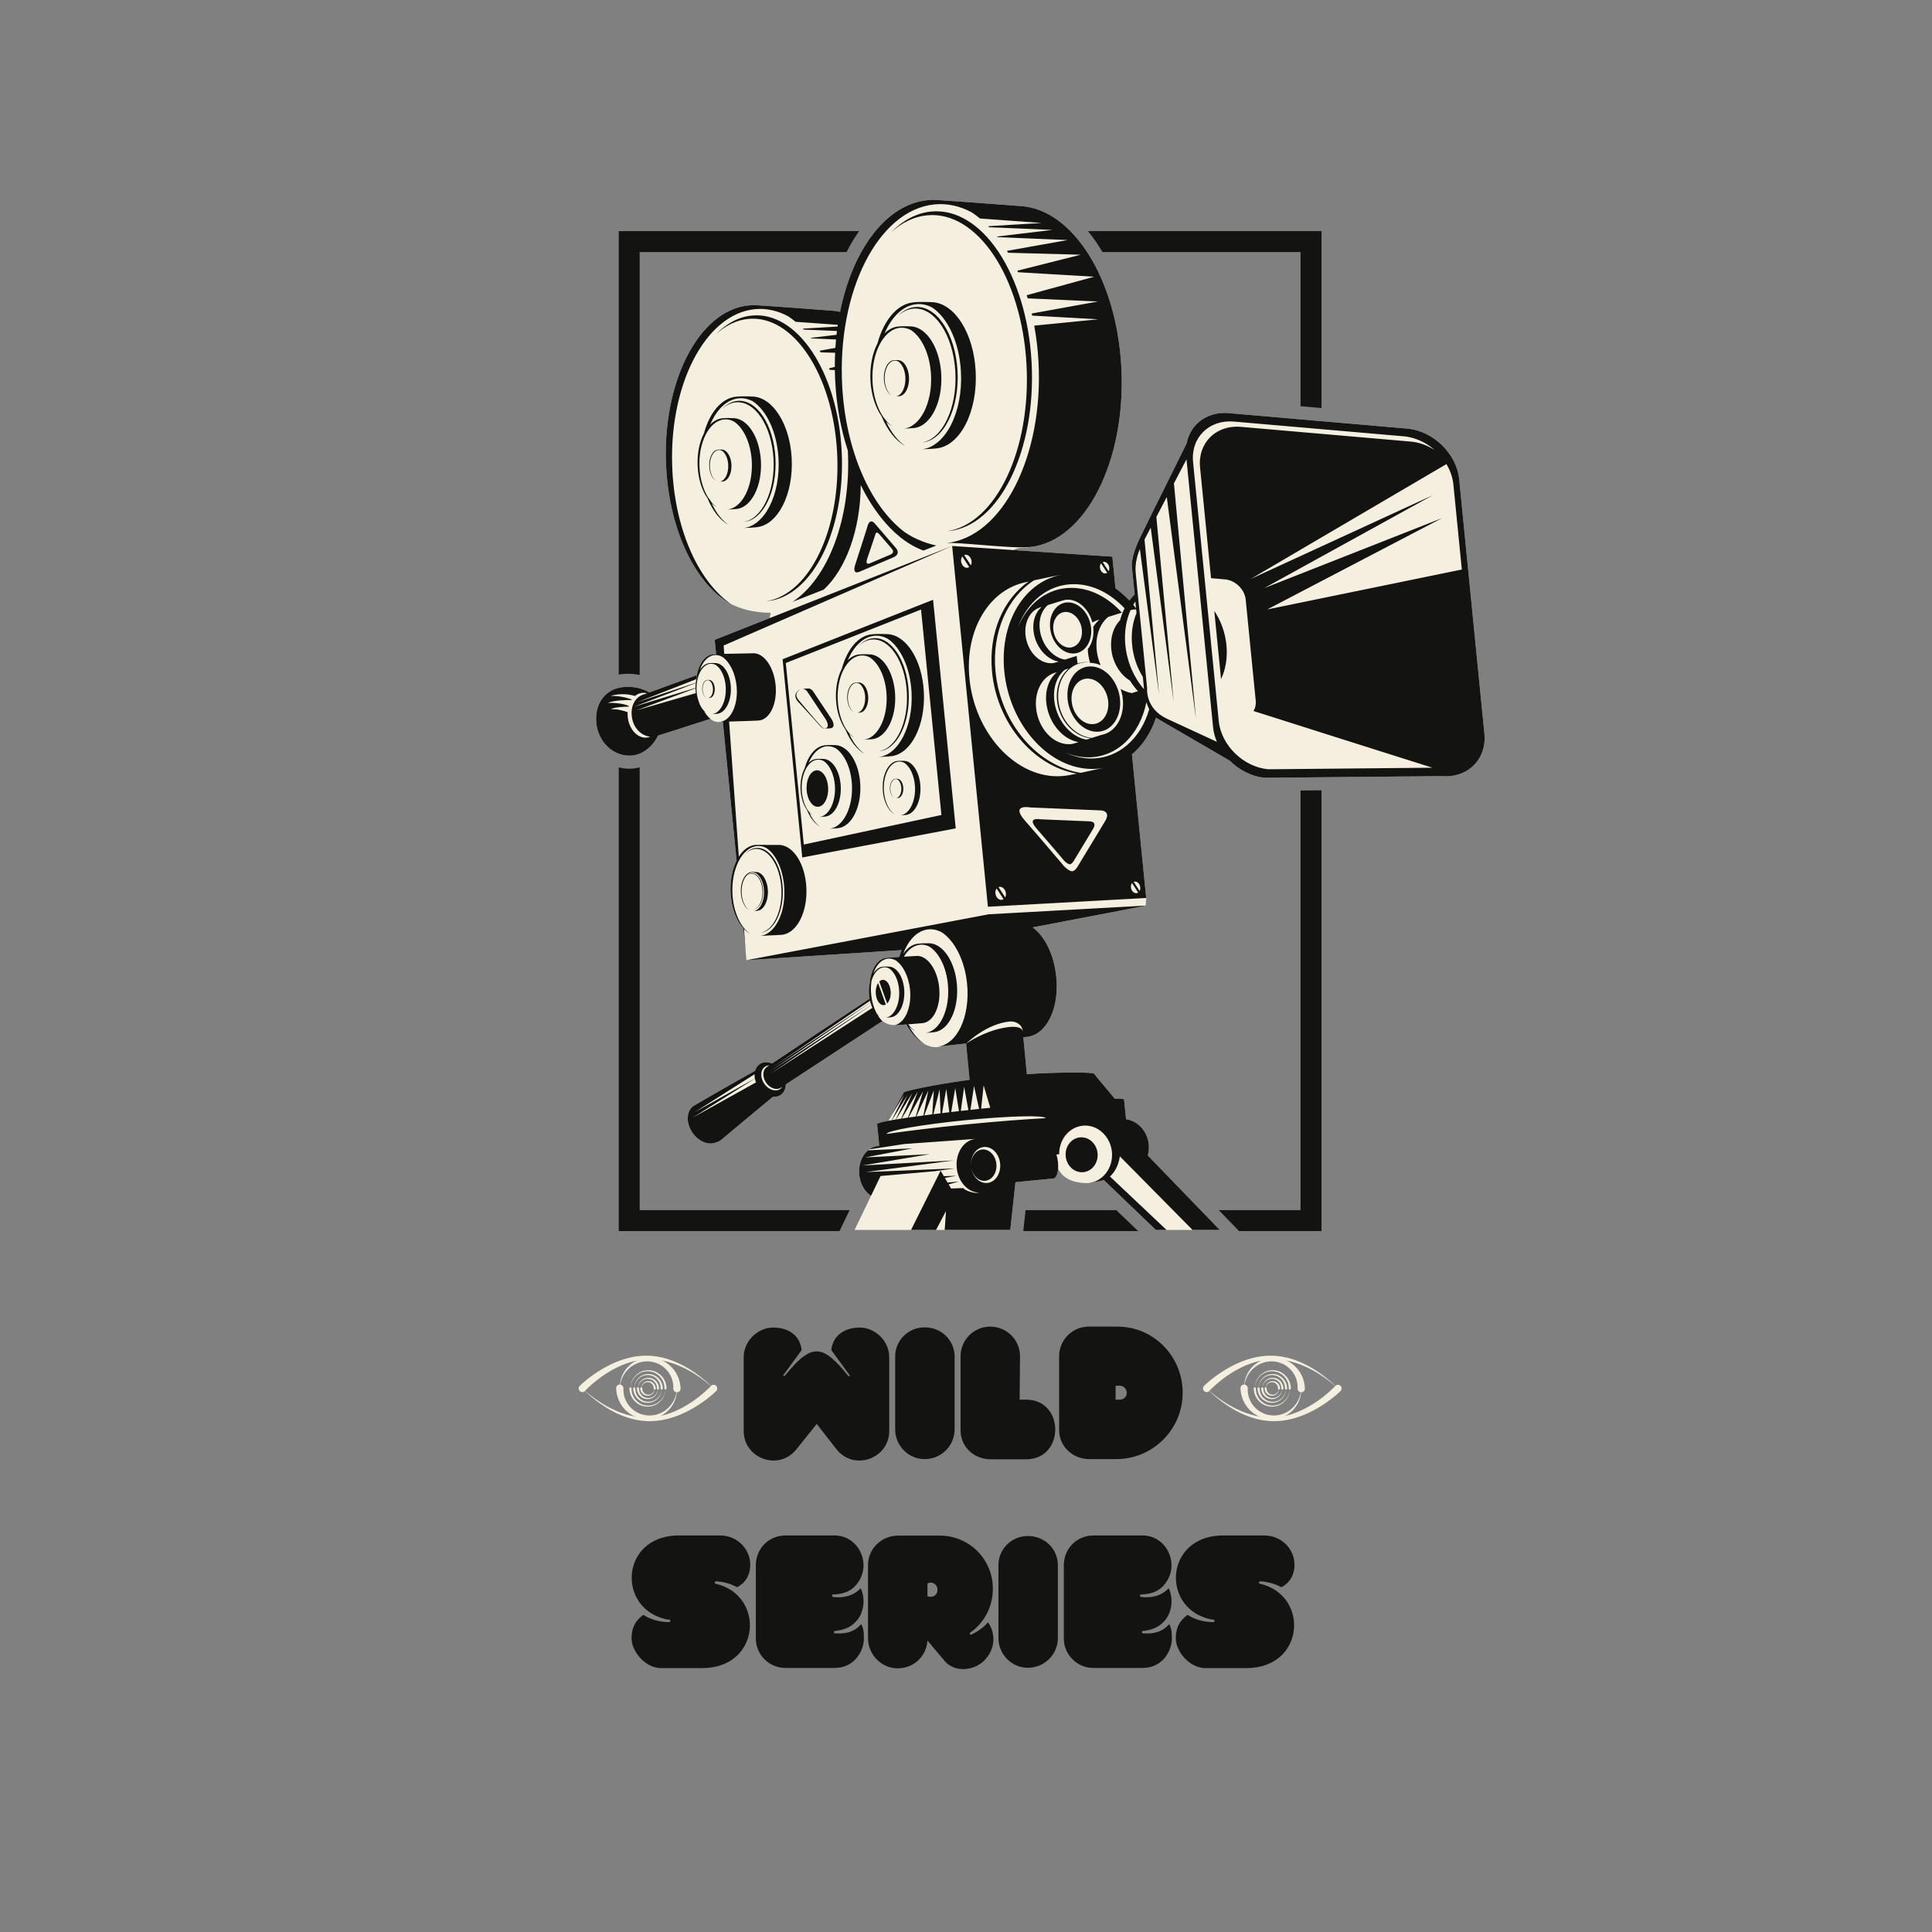 <svg xmlns="http://www.w3.org/2000/svg" xmlns:xlink="http://www.w3.org/1999/xlink" width="500" zoomAndPan="magnify" viewBox="0 0 375 375" height="500" preserveAspectRatio="xMidYMid meet" version="1.0"><rect x="0" y="0" width="375" height="375" fill="#808080" stroke="none"/><defs><g/><clipPath id="id1"><path d="M 120 44.664 L 256.777 44.664 L 256.777 238.949 L 120 238.949 Z M 120 44.664 " clip-rule="nonzero"/></clipPath><clipPath id="id2"><path d="M 115.398 38.719 L 288.648 38.719 L 288.648 238.969 L 115.398 238.969 Z M 115.398 38.719 " clip-rule="nonzero"/></clipPath><clipPath id="id3"><path d="M 112.234 263.102 L 139 263.102 L 139 271 L 112.234 271 Z M 112.234 263.102 " clip-rule="nonzero"/></clipPath><clipPath id="id4"><path d="M 113 268.77 L 139.219 268.77 L 139.219 275.852 L 113 275.852 Z M 113 268.77 " clip-rule="nonzero"/></clipPath><clipPath id="id5"><path d="M 119 268 L 132 268 L 132 275.852 L 119 275.852 Z M 119 268 " clip-rule="nonzero"/></clipPath><clipPath id="id6"><path d="M 120 263.102 L 133 263.102 L 133 271 L 120 271 Z M 120 263.102 " clip-rule="nonzero"/></clipPath><clipPath id="id7"><path d="M 233.414 263.102 L 260 263.102 L 260 271 L 233.414 271 Z M 233.414 263.102 " clip-rule="nonzero"/></clipPath><clipPath id="id8"><path d="M 234.18 268.77 L 260.398 268.77 L 260.398 275.852 L 234.18 275.852 Z M 234.18 268.77 " clip-rule="nonzero"/></clipPath><clipPath id="id9"><path d="M 240 268 L 253 268 L 253 275.852 L 240 275.852 Z M 240 268 " clip-rule="nonzero"/></clipPath><clipPath id="id10"><path d="M 241 263.102 L 254 263.102 L 254 271 L 241 271 Z M 241 263.102 " clip-rule="nonzero"/></clipPath></defs><g clip-path="url(#id1)"><path fill="#131312" d="M 120.102 130.93 C 120.312 130.891 120.523 130.855 120.734 130.836 C 121.121 130.797 121.504 130.781 121.891 130.781 C 122.656 130.781 123.414 130.859 124.16 131.012 L 124.16 48.922 L 164.316 48.922 C 165.051 47.473 165.863 46.113 166.75 44.863 L 120.102 44.863 Z M 252.441 234.887 L 236.57 234.887 L 240.5 238.949 L 256.504 238.949 L 256.504 153.402 L 252.441 153.441 Z M 124.16 148.945 C 123.777 149.043 123.379 149.121 122.973 149.168 L 122.723 146.641 L 122.969 149.168 C 122.691 149.195 122.414 149.211 122.137 149.211 C 121.434 149.211 120.758 149.109 120.102 148.945 L 120.102 238.949 L 162.949 238.949 L 164.906 234.887 L 124.16 234.887 Z M 199.066 234.887 L 198.625 238.949 L 220.906 238.949 L 216.676 234.887 Z M 211.172 44.863 C 211.992 45.859 212.766 46.938 213.484 48.086 C 213.656 48.359 213.82 48.641 213.988 48.922 L 252.441 48.922 L 252.441 78.844 L 256.504 79.199 L 256.504 44.863 L 211.172 44.863 " fill-opacity="1" fill-rule="nonzero"/></g><g clip-path="url(#id2)"><path fill="#f5efe0" d="M 122.723 146.641 C 124.883 146.426 126.711 144.828 127.734 142.773 C 129.617 142.188 134.738 140.535 137.824 139.547 C 138.328 139.93 138.883 140.152 139.473 140.152 C 139.613 140.152 139.758 140.137 139.898 140.113 C 140 140.105 140.137 140.102 140.301 140.098 L 142.973 167.035 C 142.137 168.715 141.684 170.949 141.816 173.352 C 141.973 176.223 142.926 178.688 144.273 180.172 L 144.742 184.91 L 144.711 184.473 L 144.891 186.375 L 175.012 184.41 C 174.836 184.832 174.676 185.273 174.539 185.742 C 173.422 185.812 172.398 185.879 172.078 185.91 C 170.328 186.082 169.047 188.148 168.805 190.852 C 168.676 191.477 168.625 192.16 168.664 192.871 C 168.684 193.211 168.727 193.535 168.781 193.852 C 163.809 197.121 153.184 204.203 149.852 206.422 C 149.012 206.07 148.133 206.078 147.453 206.539 C 147.004 206.848 146.707 207.309 146.562 207.848 C 143.676 209.41 134.84 214.5 134.637 214.641 C 133.207 215.613 133.098 217.945 134.395 219.844 C 135.473 221.426 137.18 222.211 138.547 221.871 C 138.926 221.801 139.34 221.66 139.766 221.398 C 139.938 221.293 140.094 221.172 140.23 221.047 C 140.426 220.863 147.59 214.879 150.043 212.879 C 150.578 212.93 151.094 212.82 151.527 212.527 C 152.168 212.09 152.496 211.34 152.516 210.488 C 155.902 208.266 167.418 200.703 171.203 198.238 C 171.426 198.43 171.656 198.594 171.895 198.723 C 171.672 198.57 171.453 198.383 171.246 198.172 C 172.109 198.789 172.941 198.984 173.645 198.988 C 173.555 199.008 173.469 199.027 173.379 199.039 C 173.59 199.016 174.723 198.934 175.926 198.84 C 176.754 200.363 177.785 201.566 178.926 202.312 C 180.875 203.703 182.438 203.18 182.707 203.07 C 183.652 202.969 185.402 202.777 187.434 202.555 L 187.527 202.633 L 188.195 209.59 C 180.746 210.594 175.398 211.84 175.418 212.035 C 175.422 212.117 173.598 215.383 172.754 216.957 L 173.16 216.301 L 172.477 217.531 L 172.453 217.531 C 172.453 217.535 172.449 217.539 172.445 217.543 C 171.023 217.812 170.234 218.035 170.25 218.184 C 170.25 218.195 170.262 218.207 170.277 218.215 L 170.25 218.219 L 170.668 222.414 C 170.57 222.422 170.488 222.43 170.434 222.438 C 169.801 222.496 169.227 222.734 168.719 223.098 L 168.773 223.09 C 168.707 223.137 168.629 223.195 168.543 223.27 L 168.492 223.27 C 167.289 224.273 166.586 226.055 166.777 228 C 166.957 229.789 167.852 231.297 169.066 232.105 L 165.871 238.73 L 196.094 238.73 L 197.102 229.465 L 204.488 228.734 C 204.965 228.688 205.301 227.906 205.379 226.832 C 205.742 227.645 207.09 229.746 211.27 229.629 C 211.707 229.531 212.07 229.449 212.383 229.375 C 212.031 229.504 211.66 229.59 211.27 229.629 C 211.906 229.566 213.148 229.312 214.469 229.023 C 214.371 229.066 214.305 229.094 214.305 229.094 L 224.348 238.73 L 236.758 238.73 L 222.781 224.273 C 222.969 223.602 223.043 222.871 222.969 222.121 C 222.711 219.539 220.832 217.547 218.562 217.234 L 218.188 213.469 L 218.164 213.473 C 218.176 213.457 218.188 213.445 218.184 213.434 C 218.172 213.301 217.52 213.238 216.355 213.234 C 215.656 212.336 212.34 208.473 212.328 208.375 C 212.309 208.18 206.816 208.008 199.316 208.488 L 198.629 201.328 C 198.949 201.297 199.176 201.273 199.289 201.262 C 203.055 200.891 205.645 195.906 205.016 189.582 C 204.578 185.215 202.758 181.668 200.426 180.008 L 221.969 175.887 L 222.383 175.812 L 222.383 175.809 L 222.617 175.762 L 222.383 175.777 L 222.473 174.297 L 219.707 146.426 C 219.688 146.445 219.664 146.461 219.645 146.48 C 221.754 144.734 223.395 142.254 224.383 139.305 C 224.496 139.383 224.562 139.422 224.562 139.422 L 238.695 147.648 C 240.543 149.484 242.98 150.746 245.559 150.969 L 279.805 150.645 C 284.871 151.082 288.613 147.375 288.121 142.398 L 283.227 93.027 C 282.734 88.055 278.184 83.625 273.117 83.188 L 238.543 80.191 C 234.32 79.82 231.031 82.34 230.328 86.062 C 229.062 88.613 226.438 93.891 224.262 98.301 L 224.254 98.254 L 224.125 98.566 C 222.973 100.902 221.957 102.965 221.359 104.207 C 219.191 108.699 219.734 110.355 219.734 110.355 C 219.734 110.355 219.941 112.438 220.234 115.391 C 219.863 115.742 219.523 116.133 219.207 116.555 C 218.316 115.605 217.344 114.77 216.32 114.055 C 216.387 114.098 216.449 114.137 216.512 114.18 L 215.902 108.047 L 196.715 106.77 C 197.074 106.512 197.688 106.324 198.73 106.312 C 199.383 106.305 199.949 106.227 200.441 106.098 C 210.965 104.52 218.625 89.094 217.645 71.164 C 216.707 54.043 208.223 40.723 198.242 40.008 C 197.59 39.961 185.23 39.023 182.051 38.832 C 182.07 38.832 182.09 38.836 182.109 38.84 C 181.422 38.785 180.727 38.789 180.023 38.855 C 171.953 39.66 165.469 48.523 163.055 60.531 C 162.57 60.426 162.082 60.344 161.586 60.309 C 161 60.266 149.961 59.43 147.117 59.258 C 147.152 59.258 147.195 59.266 147.23 59.27 C 147.016 59.25 146.805 59.246 146.59 59.238 C 146.766 59.242 146.941 59.242 147.113 59.254 C 147.07 59.25 147.02 59.25 146.977 59.246 C 146.84 59.238 146.699 59.238 146.559 59.238 C 146.145 59.23 145.727 59.238 145.305 59.281 C 135.574 60.246 128.41 74.34 129.309 90.758 C 129.898 101.539 133.82 110.629 139.195 115.336 C 139.859 115.977 140.586 116.504 141.336 116.934 C 141.348 116.941 141.359 116.949 141.375 116.957 C 141.395 116.969 141.41 116.98 141.43 116.988 C 141.609 117.098 141.789 117.207 141.973 117.305 C 141.926 117.273 141.887 117.242 141.84 117.211 C 145.539 119.121 149.586 118.926 149.586 118.926 L 149.398 119.977 L 138.723 124.195 L 139 126.965 C 138.719 126.977 138.516 126.988 138.414 126.996 C 136.859 127.148 135.68 128.801 135.27 131.062 C 135.25 131.07 135.234 131.082 135.219 131.09 C 135.219 131.082 135.219 131.074 135.219 131.066 C 132.18 132.164 127.895 133.734 126.027 134.41 C 124.609 133.543 122.789 133.184 120.988 133.363 C 117.422 133.719 115.379 136.633 115.75 140.355 C 116.117 144.078 119.16 146.992 122.723 146.641 " fill-opacity="1" fill-rule="nonzero"/><path fill="#131312" d="M 171.949 187.598 L 171.926 187.598 C 171.898 187.598 171.875 187.598 171.844 187.598 C 171.883 187.598 171.914 187.598 171.949 187.598 Z M 141.973 117.305 C 135.797 113.094 131.16 103.297 130.516 91.492 C 129.617 75.07 136.781 60.98 146.512 60.012 C 148.766 59.789 150.961 60.301 153.012 61.406 C 153.488 61.727 153.957 62.07 154.41 62.457 L 162.617 63.051 C 162.602 63.16 162.582 63.273 162.57 63.383 L 155.84 63.789 C 155.898 63.848 155.953 63.914 156.012 63.977 L 162.449 64.242 C 162.422 64.488 162.395 64.738 162.367 64.984 L 157.383 65.582 C 157.41 65.617 157.438 65.652 157.465 65.684 L 162.27 65.887 C 162.223 66.43 162.18 66.977 162.145 67.527 L 159.09 68.07 C 159.156 68.18 159.223 68.285 159.285 68.395 L 162.098 68.469 C 162.055 69.375 162.035 70.293 162.043 71.219 L 160.895 71.508 C 160.938 71.598 160.98 71.684 161.02 71.773 L 162.047 71.832 C 162.059 72.578 162.078 73.332 162.121 74.086 C 162.383 78.91 163.242 83.438 164.566 87.465 C 165.238 100.668 160.699 112.328 153.816 116.824 L 159.875 114.453 C 164.172 110.488 167.008 102.863 167.07 94.145 C 168.414 96.953 172.539 104.418 179.242 106.863 L 181.742 105.887 C 179.672 105.414 178.414 104.875 177.07 104.188 C 176.551 103.906 176.043 103.586 175.543 103.25 C 169.008 98.273 164.168 87.637 163.469 74.906 C 162.465 56.531 170.48 40.758 181.375 39.676 C 183.898 39.426 186.352 40 188.648 41.238 C 189.18 41.598 189.703 41.98 190.215 42.41 L 202.195 43.281 L 191.812 43.906 C 191.879 43.973 191.938 44.043 192 44.109 L 204.285 44.621 L 193.539 45.91 C 193.566 45.949 193.598 45.988 193.629 46.027 L 207.238 46.594 L 195.453 48.695 C 195.523 48.816 195.598 48.938 195.668 49.059 L 209.77 49.441 L 197.473 52.543 C 197.516 52.645 197.566 52.738 197.609 52.84 L 212.375 53.711 L 199.281 57.301 C 199.344 57.504 199.41 57.703 199.469 57.91 L 213.113 58.523 L 200.254 60.852 C 200.285 60.984 200.312 61.125 200.348 61.258 L 213.184 61.973 L 200.742 63.207 C 201.152 65.438 201.438 67.77 201.57 70.176 C 202.574 88.551 194.559 104.324 183.664 105.402 C 185.934 105.18 196.367 106.527 199.848 106.184 C 210.676 105.109 218.645 89.434 217.645 71.168 C 216.707 54.043 208.223 40.723 198.242 40.008 C 197.59 39.965 185.23 39.023 182.051 38.832 C 182.07 38.832 182.09 38.836 182.109 38.84 C 181.422 38.785 180.727 38.789 180.023 38.855 C 171.953 39.66 165.469 48.523 163.055 60.531 C 162.57 60.426 162.082 60.344 161.586 60.309 C 161 60.266 149.961 59.43 147.117 59.258 C 147.152 59.258 147.195 59.266 147.23 59.27 C 147.016 59.25 146.805 59.246 146.59 59.238 C 146.766 59.242 146.941 59.242 147.113 59.254 C 147.07 59.254 147.02 59.25 146.977 59.246 C 146.84 59.238 146.699 59.238 146.559 59.238 C 146.145 59.23 145.727 59.238 145.305 59.281 C 135.574 60.246 128.41 74.34 129.309 90.758 C 129.996 103.32 135.203 113.598 141.973 117.305 Z M 178.957 58.809 C 179 58.812 179.039 58.82 179.066 58.828 C 179.086 58.832 179.102 58.84 179.117 58.844 C 179.066 58.832 179.012 58.82 178.957 58.809 Z M 175.535 63.477 C 175.547 63.48 175.559 63.484 175.566 63.488 C 175.531 63.48 175.496 63.469 175.457 63.461 C 175.484 63.465 175.516 63.473 175.535 63.477 Z M 181.742 87.039 C 186.387 86.582 189.805 79.855 189.375 72.02 C 188.977 64.676 185.336 58.961 181.055 58.656 C 180.773 58.637 178.52 58.543 177.418 58.676 C 177.43 58.68 177.457 58.68 177.473 58.68 C 177.406 58.684 177.34 58.684 177.277 58.691 C 174.125 59 171.539 62.188 170.32 66.645 C 169.336 68.551 168.805 71.113 168.953 73.879 C 169.105 76.652 169.922 79.086 171.109 80.777 C 172.211 83.473 173.816 85.527 175.676 86.543 C 174.227 85.551 172.957 83.914 172 81.84 C 172.371 82.207 172.766 82.504 173.176 82.73 C 171.121 81.328 169.574 78.059 169.359 74.121 C 169.059 68.645 171.449 63.945 174.691 63.625 C 175.441 63.551 176.168 63.719 176.852 64.086 C 178.93 65.477 180.492 68.75 180.711 72.715 C 181.008 78.188 178.621 82.891 175.375 83.211 C 176.051 83.145 176.355 83.18 177.395 83.078 C 180.621 82.758 182.996 78.086 182.699 72.641 C 182.418 67.539 179.887 63.57 176.914 63.355 C 176.719 63.34 175.156 63.277 174.391 63.371 C 174.398 63.371 174.414 63.371 174.43 63.371 C 174.383 63.375 174.336 63.375 174.289 63.379 C 173.332 63.477 172.449 63.953 171.688 64.719 C 173.07 61.488 175.273 59.297 177.855 59.043 C 178.926 58.938 179.969 59.176 180.945 59.695 C 183.941 61.688 186.207 66.41 186.516 72.125 C 186.953 80.004 183.512 86.77 178.836 87.23 C 179.812 87.137 180.25 87.188 181.742 87.039 Z M 178.945 85.895 C 178.969 85.891 178.992 85.891 179.016 85.887 C 183.188 85.477 186.246 79.254 185.852 71.996 C 185.453 64.738 181.75 59.188 177.578 59.602 C 176.359 59.723 175.238 60.34 174.266 61.336 C 175.156 60.523 176.16 60.016 177.242 59.91 C 181.371 59.5 185.039 64.996 185.434 72.18 C 185.816 79.199 182.934 85.238 178.945 85.895 Z M 245.961 118.297 L 279.906 100.566 L 245.406 114.145 L 278.16 96.094 L 242.762 112.375 L 280.75 90.082 C 281.48 91.309 281.969 92.664 282.105 94.07 L 283.738 110.543 Z M 246.191 149.316 C 241.363 148.895 237.023 144.672 236.555 139.93 L 231.574 89.688 C 231.105 84.945 234.672 81.406 239.504 81.828 L 272.469 84.688 C 272.754 84.711 273.043 84.75 273.328 84.805 C 273.445 84.824 273.559 84.855 273.676 84.883 C 273.84 84.918 274.004 84.949 274.164 84.996 C 274.316 85.035 274.465 85.086 274.613 85.137 C 274.734 85.176 274.855 85.215 274.973 85.258 C 275.148 85.32 275.316 85.391 275.484 85.461 C 275.574 85.5 275.66 85.539 275.75 85.578 C 275.938 85.664 276.125 85.758 276.309 85.855 C 276.367 85.891 276.43 85.922 276.488 85.953 C 276.688 86.066 276.891 86.184 277.082 86.309 C 277.121 86.332 277.156 86.355 277.191 86.379 C 277.402 86.516 277.609 86.66 277.805 86.812 C 277.824 86.824 277.84 86.836 277.855 86.852 C 278.07 87.012 278.273 87.18 278.48 87.359 C 277.074 86.453 275.48 85.855 273.828 85.711 L 240.859 82.852 C 236.031 82.434 232.461 85.969 232.93 90.711 L 235.062 112.223 L 237.762 112.457 C 239.781 112.629 241.594 114.395 241.789 116.375 L 243.738 136.035 C 243.812 136.785 243.645 137.461 243.301 138.004 C 249.066 139.836 271.297 146.902 278.035 149.012 Z M 226.523 139.512 C 222.234 137.539 222.652 133.555 222.652 133.555 C 222.652 133.555 220.73 114.184 220.438 111.223 C 220.254 109.395 220.801 107.629 221.246 106.547 L 224.977 134.883 L 222.152 104.715 L 223.355 102.414 L 227.812 136.266 L 224.449 100.332 L 226.469 96.473 L 232.141 139.551 L 227.859 93.82 L 230.297 89.16 L 235.453 141.125 C 235.547 142.109 235.812 143.07 236.199 143.988 C 233.781 142.867 229.488 140.879 226.523 139.512 Z M 211.758 147.223 C 210.023 147.215 208.328 146.801 206.734 146.055 C 208.156 146.652 209.652 146.988 211.176 146.996 C 216.855 147.02 221.258 142.566 222.512 136.305 C 222.676 136.84 222.867 137.293 223.062 137.672 C 221.422 143.344 217.148 147.246 211.758 147.223 Z M 219.73 171.402 L 220.918 173.246 C 220.801 173.32 220.672 173.367 220.527 173.367 C 220.023 173.363 219.574 172.855 219.512 172.234 C 219.48 171.902 219.566 171.605 219.73 171.402 Z M 220.309 171.105 C 220.809 171.109 221.266 171.617 221.324 172.242 C 221.352 172.504 221.297 172.742 221.195 172.93 L 220.051 171.16 C 220.133 171.129 220.215 171.105 220.309 171.105 Z M 214.48 159.422 C 213.598 160.898 209.309 167.961 209.309 167.961 C 209.309 167.961 208.762 169.031 208.156 169.105 C 207.551 169.184 206.555 168.156 206.555 168.156 C 206.555 168.156 201.852 162.594 198.941 159.281 C 196.031 155.965 199.984 156.723 199.984 156.723 L 213.418 157.289 C 213.418 157.289 215.832 157.176 214.48 159.422 Z M 195.102 174.18 L 193.812 172.188 C 193.906 172.152 194 172.129 194.105 172.129 C 194.668 172.129 195.18 172.699 195.246 173.402 C 195.273 173.699 195.219 173.965 195.102 174.18 Z M 194.348 174.668 C 193.785 174.664 193.277 174.094 193.207 173.395 C 193.172 173.023 193.27 172.691 193.449 172.461 L 194.789 174.531 C 194.66 174.617 194.516 174.668 194.348 174.668 Z M 188.164 131.652 C 187.277 122.441 191.812 114.785 198.637 113.109 C 198.816 113.066 199.172 112.984 199.641 112.879 C 194.738 116.32 191.828 122.871 192.551 130.383 C 193.516 140.414 200.625 148.715 209 150.164 C 208.156 150.34 207.418 150.48 207 150.543 C 206.41 150.629 205.809 150.676 205.191 150.672 C 196.797 150.633 189.172 142.121 188.164 131.652 Z M 186.543 108.938 C 186.508 108.566 186.605 108.238 186.785 108.008 L 188.125 110.078 C 187.996 110.164 187.848 110.215 187.684 110.211 C 187.121 110.211 186.613 109.641 186.543 108.938 Z M 187.441 107.672 C 188.004 107.676 188.516 108.246 188.582 108.945 C 188.609 109.242 188.551 109.512 188.438 109.727 L 187.148 107.73 C 187.238 107.699 187.336 107.672 187.441 107.672 Z M 206.766 111.445 C 206.973 111.418 207.18 111.402 207.387 111.387 C 199.477 111.945 193.953 120.156 194.926 130.238 C 195.934 140.703 203.559 149.219 211.949 149.254 C 212.723 149.258 213.469 149.188 214.199 149.051 C 214.156 149.059 214.113 149.07 214.07 149.078 C 213.645 149.152 211.586 149.613 209.742 150.008 C 201.348 148.652 194.191 140.367 193.227 130.324 C 192.484 122.645 195.566 115.977 200.695 112.645 C 202.777 112.191 205.734 111.57 206.766 111.445 Z M 204.676 136.289 C 204.285 133.605 205.113 131.27 206.668 130.004 C 206.914 129.926 207.172 129.844 207.438 129.762 C 205.836 131.098 204.914 133.367 205.164 135.941 C 205.535 139.793 208.391 142.953 211.695 143.301 C 211.434 143.383 211.164 143.473 210.895 143.559 C 207.918 143.082 205.219 140.008 204.676 136.289 Z M 204.98 130.523 C 205.008 130.52 205.062 130.504 205.133 130.484 C 203.566 131.75 202.738 134.09 203.133 136.777 C 203.676 140.496 206.371 143.566 209.348 144.043 C 208.715 144.238 208.227 144.383 208.082 144.402 C 207.863 144.434 207.641 144.449 207.41 144.449 C 204.301 144.438 201.473 141.277 201.102 137.398 C 200.77 133.984 202.453 131.148 204.98 130.523 Z M 200.637 122.73 C 201.059 125.637 203.168 128.043 205.496 128.414 C 205.004 128.566 204.621 128.68 204.504 128.695 C 204.336 128.723 204.156 128.734 203.98 128.73 C 201.547 128.723 199.336 126.254 199.047 123.219 C 198.789 120.547 200.102 118.328 202.082 117.844 C 202.102 117.84 202.141 117.828 202.195 117.812 C 200.977 118.801 200.324 120.633 200.637 122.73 Z M 212.211 121.902 C 212.367 123.527 211.938 124.977 211.141 125.98 C 211.152 126.355 211.18 126.742 211.238 127.133 C 211.312 127.617 211.418 128.086 211.551 128.543 C 211.332 128.52 211.113 128.5 210.895 128.504 C 210.289 128.504 209.719 128.609 209.18 128.793 C 209.113 128.473 209.055 128.145 209.023 127.812 C 209.008 127.645 209 127.48 208.992 127.316 C 208.977 127.32 208.965 127.324 208.949 127.324 C 208.844 127.344 207.773 127.695 206.707 128.031 C 204.375 127.66 202.266 125.258 201.844 122.352 C 201.535 120.254 202.184 118.426 203.402 117.438 C 204.707 117.027 206.543 116.453 206.832 116.418 C 206.977 116.398 207.125 116.391 207.273 116.391 C 209.41 116.398 211.375 118.305 212.02 120.82 C 212.406 120.598 212.82 120.426 213.258 120.316 C 213.285 120.309 213.344 120.293 213.418 120.27 C 212.941 120.66 212.523 121.145 212.184 121.699 C 212.191 121.77 212.203 121.836 212.211 121.902 Z M 218.277 118.074 C 217.918 118.785 217.625 119.555 217.41 120.379 C 216.168 121.633 215.473 123.648 215.691 125.926 C 215.949 128.613 217.406 130.941 219.312 132.098 C 219.781 132.844 220.305 133.535 220.879 134.152 C 220.508 134.273 220.109 134.402 219.711 134.531 C 218.953 134.41 218.211 134.129 217.516 133.727 C 217.652 134.145 217.766 134.574 217.844 135.023 C 217.902 135.035 217.961 135.051 218.023 135.062 C 217.965 135.078 217.91 135.094 217.855 135.113 C 217.891 135.312 217.918 135.512 217.938 135.715 C 218.277 139.262 216.457 142.184 213.766 142.652 C 213.668 142.668 212.871 142.922 211.906 143.234 C 208.625 142.887 205.785 139.75 205.418 135.922 C 205.023 131.852 207.574 128.539 211.109 128.527 C 211.258 128.527 211.406 128.539 211.551 128.551 C 211.566 128.59 211.574 128.629 211.586 128.668 C 211.598 128.668 211.609 128.664 211.625 128.664 C 212.316 128.668 212.988 128.836 213.629 129.121 C 213.297 128.324 213.055 127.48 212.922 126.602 C 212.496 123.676 213.398 121.125 215.098 119.746 C 215.926 119.488 216.898 119.18 217.758 118.918 C 215.09 115.961 211.633 114.121 208.008 114.105 C 203.25 114.082 199.383 117.211 197.516 121.91 C 199.355 116.801 203.434 113.363 208.496 113.387 C 212.113 113.402 215.566 115.184 218.277 118.074 Z M 213.715 109.348 L 214.902 111.188 C 214.785 111.266 214.656 111.309 214.508 111.309 C 214.008 111.309 213.555 110.801 213.496 110.176 C 213.465 109.848 213.551 109.551 213.715 109.348 Z M 214.293 109.051 C 214.793 109.051 215.246 109.562 215.309 110.184 C 215.332 110.445 215.281 110.684 215.18 110.875 L 214.035 109.105 C 214.113 109.074 214.199 109.051 214.293 109.051 Z M 219.438 118.43 C 219.652 118.371 219.809 118.332 219.883 118.324 C 220.086 118.297 220.293 118.285 220.508 118.285 C 220.512 118.285 220.516 118.289 220.52 118.289 L 220.594 119.012 C 219.852 120.781 219.52 122.887 219.738 125.148 C 219.957 127.449 220.711 129.586 221.82 131.379 L 222.059 133.777 C 222.059 133.777 222.055 133.777 222.055 133.777 C 220.113 131.566 218.754 128.543 218.43 125.211 C 218.188 122.695 218.578 120.367 219.438 118.43 Z M 220.367 116.75 L 220.496 118.059 C 220.324 117.836 220.145 117.609 219.965 117.395 C 220.09 117.172 220.227 116.957 220.367 116.75 Z M 288.121 142.398 L 283.227 93.027 C 282.734 88.055 278.184 83.629 273.117 83.188 L 238.543 80.191 C 234.32 79.82 231.031 82.34 230.328 86.062 C 229.062 88.617 226.438 93.895 224.262 98.301 L 224.254 98.254 L 224.125 98.57 C 222.973 100.902 221.957 102.965 221.359 104.207 C 219.191 108.699 219.734 110.355 219.734 110.355 C 219.734 110.355 219.941 112.438 220.234 115.391 C 219.863 115.742 219.523 116.133 219.207 116.555 C 218.316 115.605 217.344 114.77 216.32 114.055 C 216.387 114.098 216.449 114.137 216.512 114.18 L 215.902 108.047 L 184.812 105.977 L 191.754 176 L 222.473 174.297 L 219.707 146.426 C 219.688 146.445 219.664 146.461 219.645 146.48 C 221.754 144.734 223.395 142.254 224.383 139.305 C 224.496 139.383 224.562 139.422 224.562 139.422 L 238.695 147.648 C 240.543 149.484 242.98 150.746 245.559 150.969 L 279.805 150.645 C 284.871 151.082 288.613 147.375 288.121 142.398 Z M 145.383 170.539 C 145.383 170.539 145.379 170.535 145.375 170.535 C 145.367 170.535 145.359 170.531 145.355 170.531 C 145.363 170.535 145.371 170.535 145.383 170.539 Z M 175.535 63.309 C 175.523 63.309 175.504 63.305 175.488 63.305 C 175.441 63.301 175.387 63.301 175.332 63.301 C 175.398 63.301 175.469 63.301 175.535 63.309 Z M 172.883 192.5 C 172.809 191.145 172.102 190.113 171.301 190.191 C 171.066 190.215 170.848 190.332 170.668 190.52 L 172.195 194.77 C 172.652 194.32 172.938 193.461 172.883 192.5 Z M 169.984 192.785 C 170.059 194.137 170.766 195.172 171.566 195.09 C 171.695 195.078 171.82 195.035 171.938 194.969 L 170.434 190.805 C 170.121 191.285 169.941 192.004 169.984 192.785 Z M 147.602 181.047 C 147.617 181.047 147.633 181.047 147.648 181.043 C 150.258 180.785 152.172 176.891 151.926 172.352 C 151.676 167.805 149.359 164.332 146.746 164.59 C 145.984 164.664 145.281 165.055 144.676 165.676 C 145.23 165.168 145.859 164.852 146.539 164.785 C 149.121 164.527 151.418 167.965 151.664 172.465 C 151.906 176.859 150.098 180.637 147.602 181.047 Z M 144.945 172.254 C 144.941 172.254 144.941 172.254 144.941 172.254 C 144.938 172.254 144.934 172.254 144.934 172.254 C 144.934 172.254 144.941 172.254 144.945 172.254 Z M 145.32 170.488 C 145.34 170.492 145.359 170.492 145.375 170.492 C 145.367 170.492 145.367 170.492 145.367 170.492 C 145.348 170.492 145.336 170.492 145.32 170.488 Z M 146.512 169.148 L 146.488 169.148 C 146.473 169.148 146.449 169.148 146.434 169.148 C 146.457 169.148 146.484 169.148 146.512 169.148 Z M 146.312 169.305 C 146.32 169.305 146.324 169.309 146.332 169.312 C 146.293 169.301 146.258 169.297 146.219 169.289 C 146.258 169.293 146.289 169.297 146.312 169.305 Z M 143.801 173.273 C 143.887 174.875 144.551 176.184 145.41 176.656 C 144.625 176.117 144.031 174.871 143.953 173.367 C 143.836 171.277 144.75 169.48 145.988 169.359 C 146.277 169.332 146.555 169.398 146.82 169.539 C 147.609 170.07 148.203 171.32 148.289 172.832 C 148.402 174.922 147.488 176.715 146.25 176.84 C 146.508 176.812 146.625 176.824 147.02 176.785 C 148.254 176.664 149.16 174.883 149.047 172.805 C 148.941 170.855 147.973 169.34 146.84 169.258 C 146.762 169.25 146.164 169.227 145.875 169.262 C 145.887 169.262 145.906 169.266 145.926 169.266 C 145.898 169.266 145.867 169.262 145.836 169.266 C 144.598 169.391 143.684 171.184 143.801 173.273 Z M 148 172.844 C 148.102 174.707 147.336 176.309 146.277 176.48 C 146.285 176.48 146.289 176.48 146.297 176.48 C 147.406 176.371 148.215 174.723 148.113 172.797 C 148.004 170.871 147.023 169.398 145.918 169.508 C 145.594 169.539 145.297 169.703 145.039 169.969 C 145.273 169.754 145.539 169.617 145.828 169.59 C 146.926 169.48 147.895 170.938 148 172.844 Z M 211.977 140.559 C 210.02 140.551 208.242 138.566 208.008 136.121 C 207.77 133.68 209.168 131.707 211.129 131.715 C 213.086 131.723 214.867 133.711 215.102 136.152 C 215.336 138.594 213.941 140.566 211.977 140.559 Z M 211.691 129.348 C 208.883 129.336 206.875 132.164 207.215 135.668 C 207.551 139.172 210.105 142.023 212.914 142.035 C 215.723 142.047 217.727 139.215 217.391 135.711 C 217.055 132.211 214.5 129.359 211.691 129.348 Z M 163.359 87.383 C 162.523 72.078 154.715 60.379 145.918 61.25 C 143.348 61.504 140.98 62.812 138.938 64.906 C 140.809 63.195 142.93 62.129 145.215 61.902 C 153.922 61.039 161.648 72.621 162.48 87.77 C 163.289 102.578 157.207 115.305 148.805 116.684 C 148.852 116.676 148.902 116.68 148.953 116.676 C 157.75 115.805 164.199 102.688 163.359 87.383 Z M 173.871 69.945 C 173.883 69.949 173.895 69.949 173.898 69.953 C 173.906 69.953 173.906 69.957 173.906 69.957 C 173.898 69.953 173.887 69.949 173.871 69.945 Z M 173.848 76.949 C 174.086 76.926 174.191 76.938 174.559 76.898 C 175.703 76.789 176.543 75.133 176.438 73.203 C 176.34 71.395 175.445 69.984 174.391 69.91 C 174.32 69.906 173.766 69.883 173.496 69.914 C 173.496 69.914 173.504 69.914 173.508 69.918 C 173.492 69.918 173.477 69.918 173.461 69.918 C 172.309 70.031 171.461 71.699 171.566 73.641 C 171.648 75.125 172.266 76.34 173.066 76.777 C 172.336 76.281 171.785 75.121 171.711 73.727 C 171.605 71.785 172.453 70.117 173.602 70.004 C 173.867 69.98 174.125 70.039 174.367 70.168 C 175.105 70.66 175.656 71.82 175.734 73.227 C 175.84 75.168 174.996 76.836 173.848 76.949 Z M 144.859 76.602 C 144.945 76.602 145.031 76.602 145.117 76.609 C 145.098 76.605 145.078 76.605 145.062 76.605 C 144.992 76.602 144.926 76.602 144.859 76.602 Z M 207.555 125.691 C 206.02 125.684 204.629 124.129 204.449 122.219 C 204.262 120.309 205.355 118.77 206.887 118.777 C 208.418 118.781 209.809 120.336 209.992 122.246 C 210.176 124.152 209.082 125.695 207.555 125.691 Z M 207.328 116.922 C 205.129 116.914 203.562 119.125 203.824 121.867 C 204.09 124.605 206.086 126.836 208.285 126.844 C 210.48 126.852 212.047 124.641 211.785 121.902 C 211.52 119.16 209.523 116.934 207.328 116.922 Z M 211.402 159.422 L 201.938 159.023 C 201.938 159.023 199.156 158.488 201.203 160.824 C 203.254 163.16 206.57 167.078 206.57 167.078 C 206.57 167.078 207.27 167.801 207.695 167.746 C 208.125 167.695 208.512 166.938 208.512 166.938 C 208.512 166.938 211.527 161.965 212.148 160.922 C 213.102 159.34 211.402 159.422 211.402 159.422 Z M 235.691 118.566 L 237.004 131.82 C 237.887 129.961 238.289 127.691 238.055 125.234 C 237.812 122.746 236.953 120.445 235.691 118.566 Z M 139.676 93.488 C 139.887 93.469 139.984 93.48 140.309 93.449 C 141.32 93.348 142.062 91.887 141.973 90.18 C 141.887 88.578 141.09 87.336 140.156 87.266 C 140.094 87.262 139.605 87.246 139.367 87.273 C 139.367 87.273 139.375 87.273 139.379 87.273 C 139.367 87.273 139.348 87.273 139.336 87.273 C 138.32 87.375 137.566 88.848 137.664 90.566 C 137.734 91.879 138.281 92.953 138.988 93.34 C 138.34 92.902 137.855 91.879 137.789 90.641 C 137.695 88.926 138.445 87.453 139.461 87.352 C 139.695 87.328 139.926 87.383 140.141 87.496 C 140.789 87.93 141.281 88.961 141.348 90.199 C 141.441 91.918 140.691 93.391 139.676 93.488 Z M 182.023 40.098 C 181.848 40.086 181.668 40.09 181.492 40.086 C 181.723 40.09 181.949 40.09 182.18 40.105 C 182.125 40.102 182.066 40.102 182.023 40.098 Z M 172.895 45.152 C 174.992 43.238 177.363 42.047 179.922 41.793 C 189.664 40.824 198.316 53.789 199.242 70.742 C 200.148 87.312 193.34 101.555 183.938 103.098 C 183.992 103.09 184.051 103.094 184.102 103.09 C 193.945 102.113 201.168 87.438 200.23 70.309 C 199.293 53.184 190.555 40.09 180.711 41.062 C 177.836 41.348 175.184 42.809 172.895 45.152 Z M 179.816 58.254 C 179.793 58.25 179.77 58.246 179.75 58.246 C 179.672 58.242 179.598 58.242 179.523 58.242 C 179.617 58.242 179.715 58.242 179.816 58.254 Z M 144.348 77.105 C 144.387 77.113 144.422 77.117 144.453 77.125 C 144.469 77.129 144.484 77.137 144.5 77.141 C 144.453 77.125 144.398 77.117 144.348 77.105 Z M 141.293 81.277 C 141.305 81.281 141.312 81.285 141.328 81.289 C 141.293 81.281 141.258 81.273 141.227 81.266 C 141.25 81.27 141.277 81.273 141.293 81.277 Z M 146.84 102.336 C 150.992 101.922 154.043 95.914 153.664 88.914 C 153.305 82.348 150.051 77.242 146.227 76.973 C 145.977 76.953 143.965 76.871 142.98 76.988 C 142.988 76.988 143.012 76.992 143.027 76.992 C 142.969 76.996 142.91 76.996 142.852 77 C 140.031 77.281 137.723 80.129 136.633 84.117 C 135.758 85.82 135.277 88.105 135.414 90.574 C 135.547 93.051 136.281 95.23 137.34 96.738 C 138.328 99.148 139.762 100.98 141.422 101.891 C 140.125 101.004 138.996 99.543 138.141 97.691 C 138.473 98.016 138.82 98.281 139.188 98.484 C 138.758 98.188 138.348 97.797 137.977 97.332 C 137.953 97.273 137.926 97.219 137.898 97.16 C 137.688 96.914 137.496 96.637 137.309 96.348 C 136.461 94.887 135.895 92.949 135.773 90.793 C 135.508 85.898 137.641 81.699 140.543 81.41 C 141.211 81.344 141.863 81.496 142.473 81.824 C 144.328 83.066 145.727 85.992 145.922 89.535 C 146.188 94.426 144.055 98.625 141.152 98.91 C 141.758 98.855 142.027 98.883 142.957 98.793 C 145.84 98.508 147.961 94.332 147.695 89.469 C 147.445 84.906 145.184 81.359 142.527 81.172 C 142.355 81.16 140.957 81.102 140.27 81.184 C 140.277 81.184 140.293 81.184 140.305 81.184 C 140.266 81.188 140.227 81.188 140.184 81.191 C 139.324 81.277 138.531 81.715 137.852 82.402 C 139.086 79.504 141.055 77.547 143.367 77.316 C 144.328 77.223 145.258 77.438 146.133 77.898 C 148.809 79.684 150.828 83.902 151.109 89.004 C 151.492 96.047 148.418 102.09 144.246 102.504 C 145.117 102.418 145.508 102.465 146.84 102.336 Z M 170.613 103.621 L 173.098 106.504 C 173.098 106.504 173.82 107.223 172.809 107.656 C 171.793 108.09 168.754 109.379 168.754 109.379 C 168.754 109.379 167.887 109.758 168.324 108.449 C 168.77 107.141 169.863 103.875 169.863 103.875 C 169.863 103.875 169.98 102.934 170.613 103.621 Z M 168.375 102.168 C 168.375 102.168 166.754 107.352 166.035 109.492 C 165.316 111.633 166.73 111.016 166.73 111.016 C 166.73 111.016 171.711 108.906 173.367 108.199 C 175.027 107.488 173.84 106.309 173.84 106.309 L 169.781 101.59 C 168.734 100.469 168.375 102.168 168.375 102.168 Z M 144.344 101.309 C 144.363 101.309 144.387 101.309 144.406 101.305 C 148.133 100.934 150.867 95.375 150.512 88.891 C 150.16 82.402 146.848 77.445 143.121 77.816 C 142.031 77.926 141.027 78.477 140.16 79.363 C 140.957 78.641 141.852 78.188 142.82 78.094 C 146.512 77.723 149.785 82.637 150.141 89.055 C 150.48 95.332 147.906 100.723 144.344 101.309 Z M 138.285 128.766 C 138.289 128.77 138.297 128.77 138.301 128.773 C 138.285 128.77 138.266 128.766 138.246 128.758 C 138.262 128.762 138.273 128.766 138.285 128.766 Z M 123.539 137.875 L 134.992 133.602 C 134.992 133.719 134.992 133.836 135 133.957 C 135.008 134.152 135.031 134.348 135.055 134.539 Z M 125.539 143.164 C 123.734 143.344 122.082 141.543 121.844 139.145 C 121.812 138.832 121.809 138.527 121.824 138.23 C 121.25 138.02 119.879 137.582 118.559 137.664 C 119.188 137.238 121.219 137.172 122 137.164 C 122.012 137.113 122.023 137.062 122.039 137.016 C 121.539 136.789 120.32 136.387 117.984 136.43 C 119.137 135.898 121.656 135.867 122.566 135.875 C 122.582 135.84 122.609 135.809 122.629 135.773 C 122.012 135.543 120.367 135.008 118.5 135.094 C 120.602 134.418 122.562 134.875 123.262 135.086 C 123.672 134.746 124.148 134.527 124.676 134.477 C 124.992 134.445 125.301 134.484 125.602 134.566 C 125.305 134.672 125.125 134.738 125.102 134.742 C 123.492 135.137 122.406 136.75 122.617 138.918 C 122.836 141.23 124.395 142.797 126.215 142.996 C 126 143.082 125.773 143.141 125.539 143.164 Z M 135.047 132.582 C 135.008 132.887 134.992 133.203 134.992 133.527 L 123.086 137.164 Z M 139 126.965 C 138.719 126.977 138.516 126.988 138.414 126.996 C 136.68 127.168 135.406 129.207 135.156 131.879 C 135.109 132.09 135.078 132.305 135.047 132.527 L 123.754 136.266 L 135.113 131.844 C 135.141 131.578 135.172 131.316 135.219 131.066 C 132.18 132.164 127.895 133.734 126.027 134.41 C 124.609 133.543 122.789 133.184 120.988 133.363 C 117.422 133.719 115.379 136.633 115.75 140.355 C 116.117 144.078 119.16 146.992 122.723 146.641 C 124.883 146.426 126.711 144.828 127.734 142.773 C 129.617 142.191 134.738 140.539 137.824 139.547 C 137.957 139.641 138.094 139.734 138.234 139.805 C 138.109 139.723 137.988 139.629 137.871 139.531 C 137.879 139.527 137.883 139.523 137.895 139.523 C 137.809 139.465 137.727 139.391 137.648 139.32 C 137.289 138.977 136.961 138.551 136.664 138.059 C 136.809 138.184 136.957 138.289 137.109 138.375 C 136.629 138.043 136.203 137.504 135.879 136.828 C 135.637 136.27 135.449 135.656 135.312 135.008 C 135.262 134.707 135.219 134.402 135.203 134.078 C 135.051 131.348 136.242 129 137.863 128.84 C 138.238 128.805 138.602 128.887 138.941 129.07 C 139.977 129.766 140.758 131.398 140.867 133.379 C 141.016 136.109 139.824 138.453 138.207 138.613 C 138.543 138.582 138.695 138.602 139.211 138.547 C 140.82 138.387 142.008 136.055 141.855 133.344 C 141.719 130.797 140.457 128.812 138.973 128.707 C 138.875 128.699 138.094 128.668 137.715 128.715 C 137.719 128.715 137.723 128.715 137.723 128.715 C 137.711 128.719 137.684 128.719 137.664 128.719 C 136.941 128.793 136.305 129.301 135.828 130.086 C 136.387 128.426 137.414 127.281 138.691 127.156 C 139.152 127.109 139.609 127.211 140.047 127.418 C 140.094 127.441 140.145 127.469 140.195 127.496 C 141.598 128.434 142.715 130.582 142.973 133.172 C 143.332 136.797 141.871 139.91 139.715 140.125 C 139.781 140.117 139.992 140.105 140.301 140.098 L 142.973 167.035 C 142.137 168.715 141.684 170.949 141.816 173.352 C 141.973 176.223 142.926 178.688 144.273 180.176 L 144.742 184.91 L 144.414 180.324 C 144.777 180.699 145.164 181.008 145.574 181.23 C 143.746 179.98 142.367 177.074 142.172 173.57 C 141.906 168.695 144.031 164.508 146.926 164.223 C 147.527 164.164 148.113 164.289 148.676 164.555 C 150.574 165.727 152.023 168.746 152.227 172.418 C 152.32 174.121 152.125 175.734 151.715 177.133 C 150.922 179.684 149.387 181.473 147.531 181.656 C 148.133 181.598 150.859 181.527 151.781 181.438 C 154.652 181.152 156.773 177.055 156.512 172.207 C 156.258 167.664 154.016 164.191 151.367 164 C 151.195 163.988 146.977 163.992 146.934 163.992 C 146.812 163.992 146.688 163.992 146.562 164.004 C 145.328 164.129 144.234 164.969 143.406 166.266 L 141.52 140.055 C 143.621 139.988 146.832 139.898 147.305 139.852 C 149.453 139.637 150.902 136.543 150.543 132.941 C 150.211 129.562 148.406 126.934 146.414 126.797 C 146.324 126.789 142.938 126.852 140.574 126.914 L 140.461 125.297 L 184.812 105.977 L 138.723 124.195 Z M 174.82 147.66 C 174.793 147.66 174.762 147.66 174.738 147.66 C 174.773 147.66 174.809 147.66 174.844 147.66 C 174.844 147.66 174.828 147.66 174.82 147.66 Z M 170.609 145.82 C 170.629 145.816 170.648 145.82 170.668 145.816 C 174.152 145.473 176.703 140.281 176.375 134.223 C 176.043 128.164 172.953 123.535 169.469 123.879 C 168.449 123.977 167.512 124.496 166.703 125.324 C 167.449 124.645 168.285 124.227 169.188 124.137 C 172.637 123.797 175.695 128.379 176.023 134.379 C 176.344 140.238 173.934 145.273 170.609 145.82 Z M 179.484 183.07 C 179.473 183.07 179.453 183.07 179.445 183.07 C 179.398 183.066 179.352 183.066 179.305 183.066 C 179.367 183.066 179.426 183.066 179.484 183.07 Z M 174.234 151.176 C 174.199 151.172 173.902 151.16 173.758 151.18 L 173.766 151.18 C 173.754 151.18 173.75 151.18 173.738 151.18 C 173.125 151.242 172.676 152.125 172.734 153.16 C 172.773 153.949 173.105 154.598 173.531 154.828 C 173.145 154.562 172.848 153.949 172.809 153.203 C 172.754 152.172 173.203 151.285 173.812 151.227 C 173.957 151.211 174.094 151.246 174.223 151.312 C 174.617 151.574 174.906 152.191 174.949 152.938 C 175.008 153.973 174.555 154.859 173.945 154.918 C 174.074 154.906 174.129 154.914 174.324 154.895 C 174.934 154.832 175.379 153.953 175.324 152.926 C 175.273 151.965 174.797 151.215 174.234 151.176 Z M 174.801 147.742 C 174.816 147.746 174.832 147.746 174.844 147.75 C 174.852 147.75 174.855 147.754 174.859 147.754 C 174.844 147.75 174.824 147.746 174.801 147.742 Z M 175.578 147.688 C 175.473 147.68 174.641 147.648 174.234 147.695 C 174.238 147.695 174.25 147.695 174.254 147.695 C 174.23 147.699 174.207 147.699 174.184 147.699 C 172.453 147.871 171.184 150.371 171.344 153.285 C 171.461 155.516 172.391 157.34 173.59 157.996 C 172.496 157.25 171.672 155.512 171.559 153.418 C 171.395 150.504 172.668 148.004 174.395 147.828 C 174.793 147.789 175.18 147.883 175.547 148.074 C 176.648 148.816 177.48 150.559 177.598 152.664 C 177.758 155.578 176.488 158.078 174.758 158.254 C 175.117 158.215 175.281 158.234 175.832 158.18 C 177.547 158.012 178.812 155.523 178.652 152.629 C 178.504 149.914 177.16 147.801 175.578 147.688 Z M 170.621 123.215 C 170.652 123.219 170.688 123.227 170.707 123.234 C 170.723 123.234 170.738 123.242 170.75 123.246 C 170.707 123.234 170.664 123.227 170.621 123.215 Z M 167.762 127.113 C 167.773 127.113 167.781 127.117 167.793 127.121 C 167.762 127.113 167.73 127.105 167.699 127.098 C 167.723 127.105 167.746 127.105 167.762 127.113 Z M 172.367 123.09 C 172.133 123.07 170.254 122.996 169.332 123.105 C 169.348 123.109 169.367 123.109 169.383 123.109 C 169.324 123.113 169.27 123.113 169.215 123.117 C 166.586 123.379 164.426 126.039 163.41 129.762 C 162.59 131.352 162.145 133.488 162.27 135.797 C 162.395 138.121 163.086 140.164 164.086 141.578 C 165.004 143.809 166.336 145.52 167.879 146.363 C 166.672 145.539 165.609 144.168 164.812 142.438 C 165.121 142.742 165.453 142.996 165.797 143.184 C 164.078 142.012 162.789 139.285 162.609 135.996 C 162.355 131.426 164.352 127.504 167.062 127.234 C 167.684 127.172 168.289 127.316 168.863 127.621 C 170.594 128.781 171.902 131.516 172.082 134.824 C 172.332 139.395 170.34 143.316 167.629 143.582 C 168.195 143.527 168.449 143.559 169.316 143.473 C 172.008 143.203 173.988 139.305 173.742 134.762 C 173.508 130.504 171.395 127.191 168.914 127.012 C 168.75 127 167.445 126.945 166.805 127.023 C 166.816 127.027 166.828 127.027 166.84 127.027 C 166.801 127.027 166.762 127.027 166.723 127.031 C 165.922 127.109 165.184 127.52 164.547 128.16 C 165.703 125.457 167.539 123.625 169.699 123.41 C 170.594 123.324 171.461 123.523 172.277 123.957 C 174.781 125.617 176.668 129.562 176.93 134.332 C 177.289 140.906 174.418 146.555 170.52 146.941 C 171.332 146.863 171.695 146.906 172.941 146.781 C 176.82 146.398 179.672 140.785 179.316 134.246 C 178.98 128.113 175.945 123.344 172.367 123.09 Z M 137.441 135.488 C 137.559 135.477 137.617 135.484 137.797 135.465 C 138.367 135.41 138.789 134.582 138.734 133.621 C 138.688 132.719 138.238 132.016 137.715 131.98 C 137.68 131.977 137.402 131.965 137.266 131.98 C 137.266 131.98 137.273 131.98 137.273 131.98 C 137.273 131.98 137.254 131.98 137.246 131.98 C 136.676 132.039 136.254 132.871 136.305 133.84 C 136.348 134.578 136.652 135.188 137.051 135.406 C 136.688 135.156 136.414 134.578 136.375 133.883 C 136.32 132.914 136.746 132.082 137.32 132.023 C 137.453 132.016 137.578 132.039 137.703 132.105 C 138.07 132.352 138.344 132.934 138.383 133.633 C 138.438 134.602 138.016 135.434 137.441 135.488 Z M 185.332 226.789 L 168.004 227.5 L 185.125 225.242 L 167.43 226.215 L 180.473 224.027 L 167.949 224.652 L 177.113 222.902 L 168.492 223.27 C 167.289 224.273 166.586 226.055 166.777 228 C 166.957 229.789 167.852 231.297 169.066 232.105 L 170.918 228.262 L 181.48 227.328 Z M 166.352 138.355 C 166.551 138.336 166.641 138.348 166.949 138.316 C 167.902 138.223 168.605 136.84 168.52 135.23 C 168.434 133.719 167.688 132.547 166.805 132.484 C 166.75 132.477 166.289 132.457 166.059 132.488 C 166.059 132.488 166.07 132.488 166.07 132.488 C 166.059 132.488 166.047 132.488 166.031 132.488 C 165.07 132.582 164.363 133.977 164.449 135.594 C 164.52 136.836 165.035 137.848 165.703 138.215 C 165.09 137.797 164.633 136.832 164.57 135.668 C 164.48 134.047 165.191 132.656 166.148 132.562 C 166.371 132.539 166.586 132.59 166.789 132.699 C 167.406 133.109 167.867 134.078 167.93 135.25 C 168.016 136.871 167.312 138.262 166.352 138.355 Z M 167.766 126.973 C 167.754 126.973 167.734 126.969 167.727 126.969 C 167.684 126.965 167.641 126.965 167.594 126.965 C 167.652 126.965 167.707 126.965 167.766 126.973 Z M 156.016 163.922 L 152.523 128.688 L 178.773 118.312 L 182.727 158.191 Z M 151.902 127.961 L 155.715 166.438 L 185.508 160.789 L 181.109 116.414 Z M 138.285 128.684 C 138.285 128.684 138.27 128.684 138.262 128.684 C 138.238 128.68 138.211 128.68 138.184 128.68 C 138.219 128.68 138.254 128.684 138.285 128.684 Z M 160.742 152.848 C 160.637 150.895 159.613 149.406 158.457 149.523 C 157.301 149.637 156.453 151.312 156.559 153.262 C 156.668 155.215 157.691 156.703 158.844 156.59 C 160 156.473 160.852 154.797 160.742 152.848 Z M 171.281 122.746 C 171.219 122.746 171.152 122.746 171.09 122.746 C 171.172 122.746 171.254 122.746 171.336 122.75 C 171.316 122.75 171.297 122.75 171.281 122.746 Z M 187.488 218.254 C 181.508 218.852 176.094 219.508 172.082 220.102 C 172.141 219.457 178.953 218.27 187.406 217.43 C 195.859 216.594 202.773 216.422 202.953 217.039 C 198.906 217.246 193.465 217.664 187.488 218.254 Z M 191.652 229.609 C 190.176 229.754 188.832 228.477 188.531 226.707 C 188.809 228.227 189.969 229.316 191.242 229.191 C 192.598 229.059 193.559 227.59 193.395 225.914 C 193.227 224.238 191.996 222.988 190.637 223.121 C 189.371 223.246 188.441 224.547 188.469 226.086 C 188.422 224.293 189.484 222.777 190.961 222.633 C 192.516 222.477 193.934 223.914 194.125 225.84 C 194.312 227.766 193.207 229.453 191.652 229.609 Z M 176.184 212.477 L 173.855 217.297 C 173.605 217.34 173.363 217.379 173.133 217.418 Z M 174.926 217.129 C 174.57 217.18 174.238 217.234 173.918 217.289 L 177.059 212.184 Z M 176.227 216.93 C 175.809 216.992 175.41 217.051 175.027 217.109 L 178.141 211.871 Z M 177.738 216.715 C 177.258 216.781 176.793 216.848 176.348 216.914 L 179.168 211.809 Z M 179.227 216.516 C 178.762 216.574 178.305 216.637 177.867 216.699 L 180.184 211.668 Z M 180.953 216.293 C 180.418 216.359 179.902 216.426 179.398 216.492 L 181.25 211.645 Z M 182.562 216.09 C 182.086 216.148 181.629 216.207 181.176 216.262 L 182.383 211.449 Z M 183.668 211.336 L 184.262 215.887 C 183.785 215.941 183.32 216 182.859 216.055 Z M 185.41 211.191 L 186.137 215.668 C 185.625 215.727 185.117 215.785 184.625 215.844 Z M 187.137 210.961 L 187.969 215.465 C 187.469 215.52 186.977 215.574 186.492 215.629 Z M 189.055 210.801 L 190.047 215.238 C 189.477 215.301 188.918 215.359 188.363 215.422 Z M 190.922 210.66 L 192.207 215.016 C 191.609 215.074 191.02 215.137 190.438 215.199 Z M 185.379 231.82 C 187 231.715 188.406 231.621 189.332 231.555 C 188.402 231.621 187 231.715 185.379 231.82 Z M 179.203 183.23 C 179.211 183.234 179.223 183.238 179.234 183.242 C 179.203 183.23 179.168 183.227 179.137 183.219 C 179.16 183.223 179.184 183.227 179.203 183.23 Z M 171.949 187.684 C 171.953 187.684 171.957 187.688 171.965 187.688 C 171.945 187.684 171.926 187.68 171.91 187.676 C 171.922 187.68 171.938 187.68 171.949 187.684 Z M 169.25 194.996 C 169.25 194.996 169.25 194.992 169.25 194.988 L 169.234 195 C 169.18 194.84 169.137 194.672 169.094 194.5 L 169.102 194.496 C 169.098 194.488 169.098 194.484 169.098 194.477 L 169.09 194.48 C 169.023 194.223 168.969 193.949 168.93 193.668 C 169.012 194.129 169.117 194.574 169.25 194.996 Z M 169.352 195.297 C 169.312 195.203 169.273 195.113 169.238 195.016 L 169.254 195.004 C 169.285 195.102 169.316 195.203 169.352 195.297 Z M 149.426 208.512 L 169.113 195.102 C 169.18 195.281 169.254 195.457 169.332 195.621 Z M 151.426 211.383 C 150.527 211.992 149.141 211.52 148.324 210.324 C 147.512 209.129 147.578 207.664 148.477 207.051 C 148.719 206.887 149 206.809 149.293 206.797 C 149.012 206.984 148.848 207.094 148.836 207.102 C 148 207.672 147.938 209.027 148.691 210.137 C 149.449 211.242 150.734 211.684 151.566 211.117 C 151.566 211.117 151.668 211.051 151.836 210.938 C 151.727 211.109 151.598 211.266 151.426 211.383 Z M 168.953 194.594 C 169 194.762 169.047 194.926 169.105 195.082 L 149.512 207.934 Z M 168.863 194.258 C 168.887 194.363 168.918 194.469 168.945 194.574 L 149.695 207.344 Z M 134.379 216.969 L 146.523 209.352 C 146.57 209.598 146.637 209.848 146.734 210.094 Z M 146.461 208.508 C 146.445 208.773 146.469 209.051 146.52 209.332 L 134.832 215.879 Z M 222.969 222.121 C 222.711 219.539 220.832 217.547 218.562 217.238 L 218.188 213.469 L 218.164 213.473 C 218.176 213.457 218.188 213.445 218.184 213.434 C 218.172 213.301 217.52 213.238 216.355 213.238 C 215.656 212.336 212.34 208.473 212.328 208.375 C 212.309 208.18 206.816 208.008 199.316 208.488 L 198.629 201.328 C 198.949 201.297 199.176 201.273 199.289 201.262 C 203.055 200.891 205.645 195.906 205.016 189.582 C 204.578 185.215 202.758 181.672 200.426 180.008 L 222.617 175.762 L 191.898 177.465 L 144.891 186.375 L 175.012 184.41 C 174.836 184.832 174.676 185.273 174.539 185.742 C 173.422 185.812 172.398 185.879 172.078 185.91 C 170.328 186.082 169.047 188.148 168.805 190.852 C 168.676 191.477 168.625 192.16 168.664 192.871 C 168.684 193.211 168.727 193.535 168.781 193.852 C 163.809 197.121 153.184 204.203 149.852 206.422 C 149.012 206.07 148.133 206.078 147.453 206.539 C 147.004 206.848 146.707 207.309 146.562 207.848 C 143.676 209.41 134.84 214.5 134.637 214.641 C 133.207 215.613 133.098 217.945 134.395 219.844 C 135.473 221.426 137.18 222.211 138.547 221.871 C 138.926 221.801 139.34 221.66 139.766 221.398 C 139.938 221.293 140.094 221.172 140.23 221.047 C 140.426 220.863 147.59 214.879 150.043 212.879 C 150.578 212.93 151.094 212.82 151.527 212.527 C 152.168 212.09 152.496 211.34 152.516 210.488 C 155.902 208.266 167.418 200.703 171.203 198.238 C 171.426 198.43 171.656 198.594 171.895 198.723 C 171.305 198.332 170.762 197.727 170.312 196.961 C 170.461 197.09 170.613 197.203 170.77 197.289 C 170.57 197.152 170.383 196.969 170.203 196.766 C 169.637 195.738 169.234 194.445 169.098 193.023 C 169 192.078 169.035 191.168 169.168 190.336 C 169.609 188.887 170.477 187.859 171.527 187.758 C 171.898 187.719 172.262 187.801 172.602 187.984 C 173.641 188.68 174.422 190.312 174.527 192.289 C 174.68 195.023 173.484 197.371 171.867 197.531 C 172.203 197.496 172.355 197.512 172.875 197.461 C 174.484 197.305 175.668 194.973 175.52 192.254 C 175.379 189.707 174.121 187.727 172.637 187.621 C 172.539 187.613 171.758 187.582 171.375 187.629 C 171.379 187.633 171.387 187.633 171.387 187.633 C 171.371 187.633 171.348 187.633 171.324 187.637 C 170.602 187.707 169.965 188.215 169.492 189 C 170.051 187.34 171.074 186.199 172.352 186.07 C 172.852 186.02 173.34 186.133 173.805 186.375 C 175.234 187.297 176.375 189.465 176.637 192.086 C 176.992 195.711 175.535 198.824 173.379 199.039 C 173.59 199.016 174.723 198.934 175.926 198.84 C 176.867 200.57 178.07 201.887 179.395 202.59 C 178.293 201.867 177.293 200.707 176.48 199.25 C 176.859 199.625 177.266 199.934 177.691 200.148 C 177.18 199.824 176.703 199.371 176.27 198.816 C 177.5 198.723 178.727 198.629 179.059 198.594 C 181.203 198.383 182.652 195.289 182.297 191.688 C 181.961 188.305 180.156 185.68 178.168 185.539 C 178.102 185.535 176.824 185.605 175.445 185.688 C 176.219 184.395 177.266 183.547 178.469 183.383 C 179.121 183.297 179.766 183.426 180.375 183.727 C 182.23 184.883 183.695 187.707 183.996 191.164 C 184.414 195.949 182.461 200.133 179.629 200.508 C 180.219 200.43 180.488 200.449 181.391 200.332 C 184.207 199.957 186.148 195.801 185.734 191.047 C 185.344 186.59 183.016 183.188 180.406 183.086 C 180.234 183.078 178.867 183.07 178.195 183.172 C 178.207 183.172 178.219 183.172 178.23 183.172 C 178.191 183.176 178.148 183.176 178.109 183.18 C 177.016 183.328 176.055 184.047 175.305 185.148 C 176.309 182.441 178.055 180.602 180.195 180.391 C 181.066 180.305 181.93 180.504 182.746 180.926 C 185.254 182.543 187.254 186.348 187.711 190.949 C 188.34 197.309 185.781 202.77 181.992 203.145 C 182.293 203.117 184.66 202.859 187.559 202.539 C 187.914 202.191 191.645 198.656 196.09 198.262 C 197.438 198.215 198.441 199.105 198.496 200.035 L 198.531 200.371 C 198.477 199.441 197.539 199.266 196.195 199.309 C 191.516 199.723 187.52 202.574 187.52 202.574 L 188.195 209.59 C 180.746 210.594 175.398 211.84 175.418 212.035 C 175.422 212.117 173.598 215.383 172.754 216.961 L 175.586 212.375 L 173.082 217.43 C 172.891 217.461 172.711 217.496 172.539 217.527 L 172.453 217.531 C 172.453 217.535 172.449 217.539 172.445 217.543 C 171.023 217.812 170.234 218.035 170.25 218.184 C 170.25 218.195 170.262 218.207 170.277 218.219 L 170.25 218.219 L 170.668 222.414 C 170.57 222.422 170.488 222.43 170.434 222.438 C 169.801 222.496 169.227 222.734 168.719 223.098 L 175.52 222.055 L 175.5 222.055 C 180.824 221.672 188.469 221.137 189.395 221.047 C 187.07 221.277 185.414 223.797 185.699 226.676 C 185.984 229.555 188.102 231.703 190.43 231.473 C 190.266 231.488 189.906 231.516 189.402 231.551 C 187.594 231.324 186.941 230.602 186.941 230.602 L 184.605 230.688 L 184.133 229.883 L 186.145 229.336 L 183.922 229.527 L 183.395 228.633 L 185.645 228.211 L 183.199 228.297 L 182.57 227.23 L 181.93 228.516 L 181.715 228.945 L 181.312 229.746 L 181.148 230.086 L 180.773 230.828 L 180.52 231.344 L 176.832 238.73 L 181.688 238.73 L 183.617 235.059 L 183.367 238.73 L 196.094 238.73 L 197.102 229.465 L 204.488 228.734 C 205.133 228.672 205.52 227.266 205.355 225.59 C 205.301 225.039 205.191 224.535 205.051 224.098 C 205.23 224.078 205.41 224.055 205.59 224.035 C 205.555 221.359 207.277 219.066 209.68 218.574 C 209.84 218.539 210.004 218.512 210.164 218.496 C 210.336 218.48 210.5 218.473 210.668 218.473 C 210.723 218.473 210.777 218.48 210.832 218.48 C 210.941 218.488 211.051 218.492 211.156 218.504 C 211.223 218.512 211.289 218.523 211.359 218.535 C 211.449 218.547 211.543 218.562 211.633 218.582 C 211.703 218.598 211.777 218.617 211.852 218.637 C 211.93 218.66 212.012 218.68 212.094 218.707 C 212.172 218.734 212.246 218.758 212.316 218.785 C 212.391 218.816 212.461 218.844 212.535 218.875 C 212.613 218.91 212.691 218.945 212.77 218.984 C 212.832 219.012 212.895 219.047 212.953 219.078 C 213.035 219.125 213.121 219.172 213.199 219.219 C 213.246 219.25 213.289 219.281 213.336 219.312 C 213.426 219.371 213.516 219.434 213.602 219.496 C 213.621 219.516 213.645 219.531 213.664 219.551 C 214.371 220.102 214.949 220.844 215.332 221.711 C 215.332 221.715 215.332 221.719 215.336 221.719 C 215.402 221.867 215.461 222.016 215.512 222.168 C 215.516 222.172 215.516 222.176 215.516 222.18 C 215.57 222.336 215.617 222.492 215.656 222.652 C 215.734 222.945 215.789 223.246 215.82 223.555 C 216.129 226.633 214.09 229.352 211.27 229.629 C 211.906 229.566 213.148 229.312 214.469 229.023 C 214.371 229.066 214.305 229.094 214.305 229.094 L 224.348 238.73 L 226.426 238.73 L 215.441 228.359 C 216.176 227.699 217.051 226.508 217.367 224.441 C 217.367 224.441 217.371 224.445 217.379 224.457 C 217.383 224.461 217.395 224.469 217.398 224.477 C 217.406 224.48 217.414 224.488 217.422 224.5 C 217.434 224.508 217.445 224.52 217.457 224.535 C 217.465 224.547 217.48 224.559 217.492 224.574 C 217.512 224.59 217.531 224.613 217.555 224.637 C 217.562 224.641 217.562 224.645 217.566 224.645 C 217.629 224.707 217.703 224.785 217.793 224.875 C 217.805 224.891 217.824 224.906 217.836 224.918 C 217.875 224.961 217.914 225 217.957 225.043 C 217.961 225.047 217.965 225.051 217.969 225.055 C 219.633 226.746 224.652 231.828 231.473 238.73 L 236.758 238.73 L 222.781 224.273 C 222.969 223.602 223.043 222.871 222.969 222.121 Z M 160.141 141.41 C 160.121 141.414 160.098 141.418 160.074 141.418 C 160.082 141.418 160.09 141.418 160.09 141.418 C 160.227 141.406 160.957 141.371 161.184 141.363 C 161.324 141.359 161.473 141.305 161.617 141.176 C 162.18 140.684 161.297 139.406 161.297 139.406 L 157.832 134.199 C 157.832 134.199 157.434 133.566 156.781 133.641 C 156.625 133.66 155.785 133.688 155.719 133.691 C 155.707 133.691 155.699 133.695 155.691 133.695 C 156.316 133.645 156.707 134.258 156.707 134.258 L 160.172 139.465 C 160.172 139.465 161.051 140.738 160.492 141.234 C 160.379 141.336 160.262 141.387 160.152 141.406 C 160.117 141.402 159.801 141.395 159.578 141.172 C 158.512 140.082 155.043 135.918 155.043 135.918 C 154.949 135.734 154.012 134.938 155.082 133.98 C 155.176 133.898 155.266 133.836 155.352 133.781 C 155.211 133.844 155.07 133.934 154.914 134.07 C 153.84 135.031 154.703 135.895 154.793 136.078 L 159.191 140.902 C 159.191 140.902 159.633 141.496 160.141 141.41 Z M 213.039 223.832 C 212.855 221.973 211.316 220.598 209.613 220.766 C 207.902 220.934 206.668 222.582 206.852 224.445 C 207.039 226.309 208.57 227.684 210.281 227.516 C 211.988 227.344 213.223 225.695 213.039 223.832 Z M 161.551 144.406 C 161.539 144.406 161.527 144.402 161.527 144.402 C 161.473 144.398 161.43 144.402 161.387 144.402 C 161.441 144.402 161.496 144.402 161.551 144.406 Z M 161.066 144.723 C 161.09 144.723 161.113 144.73 161.129 144.734 C 161.137 144.734 161.145 144.738 161.156 144.742 C 161.125 144.734 161.098 144.727 161.066 144.723 Z M 159.125 147.371 C 159.129 147.371 159.137 147.375 159.145 147.375 C 159.121 147.371 159.102 147.367 159.082 147.363 C 159.094 147.363 159.113 147.367 159.125 147.371 Z M 162.254 144.633 C 162.098 144.625 160.82 144.57 160.191 144.648 C 160.199 144.648 160.215 144.648 160.227 144.648 C 160.188 144.652 160.148 144.648 160.113 144.656 C 158.324 144.832 156.859 146.637 156.164 149.164 C 155.605 150.246 155.305 151.703 155.391 153.273 C 155.477 154.859 155.941 156.25 156.625 157.207 C 157.246 158.73 158.152 159.891 159.203 160.465 C 158.379 159.902 157.66 158.973 157.117 157.797 C 157.332 158 157.555 158.172 157.789 158.301 C 156.617 157.504 155.738 155.648 155.617 153.414 C 155.445 150.305 156.805 147.637 158.645 147.457 C 159.07 147.41 159.484 147.508 159.871 147.715 C 161.051 148.504 161.938 150.363 162.062 152.613 C 162.23 155.723 160.875 158.391 159.035 158.574 C 159.418 158.535 159.59 158.555 160.18 158.496 C 162.012 158.312 163.355 155.664 163.188 152.574 C 163.031 149.676 161.594 147.422 159.906 147.305 C 159.797 147.297 158.91 147.258 158.473 147.312 C 158.473 147.312 158.488 147.312 158.496 147.312 C 158.469 147.312 158.445 147.312 158.418 147.316 C 157.875 147.371 157.375 147.645 156.945 148.078 C 157.727 146.246 158.973 145 160.441 144.855 C 161.051 144.793 161.645 144.934 162.203 145.23 C 163.902 146.363 165.18 149.039 165.359 152.281 C 165.602 156.754 163.648 160.594 161 160.855 C 161.551 160.801 161.801 160.828 162.648 160.746 C 165.285 160.484 167.223 156.668 166.98 152.219 C 166.75 148.051 164.688 144.809 162.254 144.633 Z M 159.125 147.277 C 159.117 147.273 159.109 147.273 159.098 147.273 C 159.07 147.273 159.039 147.273 159.012 147.273 C 159.051 147.273 159.086 147.273 159.125 147.277 " fill-opacity="1" fill-rule="nonzero"/></g><g fill="#131312" fill-opacity="1"><g transform="translate(144.35, 283.248)"><g><path d="M 9.152 -17.578 L 7.957 -16.207 C 7.812 -16.062 7.598 -16.207 7.703 -16.352 L 11.25 -21.195 C 10.926 -24.164 8.535 -25.574 5.715 -25.574 C 2.785 -25.574 0 -23.004 0 -19.824 L 0 -5.5 C 0 -0.145 6.836 2.387 10.273 -1.988 L 14.18 -6.871 L 17.977 -1.988 C 21.414 2.387 28.25 -0.145 28.25 -5.5 L 28.25 -19.824 C 28.25 -23.004 25.465 -25.574 22.535 -25.574 C 19.75 -25.574 17.328 -24.164 17 -21.195 L 20.547 -16.352 C 20.691 -16.168 20.438 -16.062 20.258 -16.207 L 19.137 -17.578 C 17.543 -19.387 15.879 -20.945 14.215 -20.945 C 12.48 -20.98 10.742 -19.426 9.152 -17.578 Z M 9.152 -17.578 "/></g></g></g><g fill="#131312" fill-opacity="1"><g transform="translate(173.751, 283.248)"><g><path d="M 5.715 -0.035 C 9.008 -0.035 11.539 -2.676 11.539 -5.824 L 11.539 -19.93 C 11.539 -23.078 9.008 -25.609 5.715 -25.609 C 2.531 -25.609 0 -23.078 0 -19.93 L 0 -5.824 C 0 -2.676 2.531 -0.035 5.715 -0.035 Z M 5.715 -0.035 "/></g></g></g><g fill="#131312" fill-opacity="1"><g transform="translate(186.445, 283.248)"><g><path d="M 5.859 0 L 12.734 0 C 20.258 0 20.258 -11.574 12.734 -11.574 L 11.465 -11.574 L 11.539 -20.004 C 11.539 -23.152 8.973 -25.754 5.75 -25.754 C 2.566 -25.754 0 -23.152 0 -20.004 L 0 -5.859 C -0.109 -2.531 2.496 0 5.859 0 Z M 5.859 0 "/></g></g></g><g fill="#131312" fill-opacity="1"><g transform="translate(205.575, 283.248)"><g><path d="M 5.859 -0.035 L 11.07 -0.035 C 18.195 -0.035 23.98 -5.789 23.98 -12.914 C 23.98 -19.969 18.375 -25.754 11.32 -25.754 L 5.75 -25.754 C 2.496 -25.754 0 -23.113 0 -19.969 L 0 -5.68 C 0 -2.531 2.605 -0.035 5.859 -0.035 Z M 11.719 -11.574 L 10.961 -11.574 L 10.961 -14.289 L 11.719 -14.289 C 12.551 -14.289 13.129 -13.637 13.129 -12.879 C 13.129 -12.152 12.551 -11.574 11.719 -11.574 Z M 11.719 -11.574 "/></g></g></g><g fill="#131312" fill-opacity="1"><g transform="translate(122.658, 323.748)"><g><path d="M 22.969 -20.004 C 22.969 -23.188 20.328 -25.719 17.109 -25.719 L 9.262 -25.719 C -1.195 -25.828 -2.82 -14.035 4.27 -10.309 C 5.207 -9.84 6.258 -9.441 7.27 -9.367 C 7.559 -9.262 7.488 -8.898 7.199 -8.898 C 5.5 -8.898 3.617 -9.367 2.207 -10.309 C 0.613 -9.152 -0.074 -7.703 -0.074 -5.75 C -0.074 -3.184 2.605 0.035 5.68 0.035 L 13.602 0.035 C 25.066 0.035 25.898 -14.145 16.242 -16.352 C 15.953 -16.422 16.062 -16.82 16.352 -16.82 C 17.797 -16.711 19.207 -16.352 20.402 -15.664 C 22.102 -16.531 22.969 -18.121 22.969 -20.004 Z M 22.969 -20.004 "/></g></g></g><g fill="#131312" fill-opacity="1"><g transform="translate(146.707, 323.748)"><g><path d="M 0 -19.895 L 0 -5.715 C 0 -2.605 2.531 0 5.75 0 L 15.266 0 C 19.281 0 20.98 -3.473 20.98 -5.715 C 20.98 -7.234 20.801 -7.887 20.438 -8.5 C 19.098 -6.91 17.219 -6.547 15.336 -6.727 C 15.082 -6.727 15.082 -7.164 15.336 -7.164 C 16.855 -7.344 18.305 -7.777 19.387 -8.973 C 20.98 -10.562 21.34 -13.348 20.363 -15.48 C 18.918 -13.961 16.965 -13.527 14.977 -13.781 C 14.723 -13.891 14.723 -14.254 14.977 -14.254 C 17.145 -14.324 18.848 -14.977 20.004 -16.855 C 22.355 -20.512 19.824 -25.719 15.266 -25.719 L 5.824 -25.719 C 2.422 -25.719 0 -23.113 0 -19.895 Z M 0 -19.895 "/></g></g></g><g fill="#131312" fill-opacity="1"><g transform="translate(168.514, 323.748)"><g><path d="M 5.715 0.074 C 8.863 0.074 11.32 -2.277 11.504 -5.316 L 14.613 -1.629 C 16.566 1.012 20.473 0.613 22.535 -1.445 C 24.598 -3.508 24.887 -6.547 23.258 -8.863 C 22.32 -7.777 21.195 -7.016 20.004 -6.477 C 19.785 -6.367 19.605 -6.727 19.785 -6.836 C 22.535 -8.754 24.199 -11.863 24.199 -15.41 C 24.199 -21.09 19.605 -25.684 13.926 -25.684 L 5.824 -25.684 C 2.605 -25.684 -0.035 -23.152 -0.035 -19.969 L -0.035 -5.789 C -0.035 -2.566 2.605 0.074 5.715 0.074 Z M 12.152 -16.566 C 12.914 -16.566 13.457 -15.914 13.457 -15.156 C 13.457 -14.398 12.914 -13.816 12.152 -13.816 C 11.863 -13.816 11.684 -13.816 11.504 -13.926 L 11.504 -16.387 C 11.684 -16.496 11.863 -16.566 12.152 -16.566 Z M 12.152 -16.566 "/></g></g></g><g fill="#131312" fill-opacity="1"><g transform="translate(193.793, 323.748)"><g><path d="M 5.715 -0.035 C 9.008 -0.035 11.539 -2.676 11.539 -5.824 L 11.539 -19.93 C 11.539 -23.078 9.008 -25.609 5.715 -25.609 C 2.531 -25.609 0 -23.078 0 -19.93 L 0 -5.824 C 0 -2.676 2.531 -0.035 5.715 -0.035 Z M 5.715 -0.035 "/></g></g></g><g fill="#131312" fill-opacity="1"><g transform="translate(206.487, 323.748)"><g><path d="M 0 -19.895 L 0 -5.715 C 0 -2.605 2.531 0 5.75 0 L 15.266 0 C 19.281 0 20.98 -3.473 20.98 -5.715 C 20.98 -7.234 20.801 -7.887 20.438 -8.5 C 19.098 -6.91 17.219 -6.547 15.336 -6.727 C 15.082 -6.727 15.082 -7.164 15.336 -7.164 C 16.855 -7.344 18.305 -7.777 19.387 -8.973 C 20.98 -10.562 21.34 -13.348 20.363 -15.48 C 18.918 -13.961 16.965 -13.527 14.977 -13.781 C 14.723 -13.891 14.723 -14.254 14.977 -14.254 C 17.145 -14.324 18.848 -14.977 20.004 -16.855 C 22.355 -20.512 19.824 -25.719 15.266 -25.719 L 5.824 -25.719 C 2.422 -25.719 0 -23.113 0 -19.895 Z M 0 -19.895 "/></g></g></g><g fill="#131312" fill-opacity="1"><g transform="translate(228.293, 323.748)"><g><path d="M 22.969 -20.004 C 22.969 -23.188 20.328 -25.719 17.109 -25.719 L 9.262 -25.719 C -1.195 -25.828 -2.82 -14.035 4.27 -10.309 C 5.207 -9.84 6.258 -9.441 7.27 -9.367 C 7.559 -9.262 7.488 -8.898 7.199 -8.898 C 5.5 -8.898 3.617 -9.367 2.207 -10.309 C 0.613 -9.152 -0.074 -7.703 -0.074 -5.75 C -0.074 -3.184 2.605 0.035 5.68 0.035 L 13.602 0.035 C 25.066 0.035 25.898 -14.145 16.242 -16.352 C 15.953 -16.422 16.062 -16.82 16.352 -16.82 C 17.797 -16.711 19.207 -16.352 20.402 -15.664 C 22.102 -16.531 22.969 -18.121 22.969 -20.004 Z M 22.969 -20.004 "/></g></g></g><g clip-path="url(#id3)"><path fill="#f5efe0" d="M 112.539 268.98 L 112.59 268.934 L 112.633 268.891 L 112.719 268.809 C 112.777 268.754 112.836 268.703 112.891 268.648 C 113.008 268.543 113.125 268.441 113.242 268.34 C 113.477 268.133 113.715 267.938 113.957 267.742 C 114.441 267.359 114.938 266.992 115.445 266.641 C 116.461 265.945 117.527 265.324 118.641 264.793 C 119.754 264.27 120.914 263.836 122.113 263.547 C 123.312 263.254 124.547 263.105 125.781 263.137 C 127.012 263.168 128.23 263.379 129.398 263.727 C 130.57 264.074 131.691 264.559 132.758 265.133 C 133.824 265.707 134.84 266.371 135.801 267.102 C 136.281 267.469 136.746 267.852 137.199 268.254 C 137.422 268.453 137.645 268.656 137.863 268.863 C 138.078 269.074 138.293 269.285 138.496 269.508 C 138.281 269.297 138.059 269.098 137.832 268.898 C 137.605 268.699 137.375 268.508 137.141 268.32 C 136.672 267.945 136.191 267.586 135.695 267.246 C 134.711 266.566 133.676 265.961 132.602 265.449 C 131.527 264.938 130.41 264.523 129.262 264.242 C 128.117 263.965 126.945 263.82 125.781 263.848 C 124.613 263.879 123.457 264.074 122.34 264.406 C 121.223 264.738 120.145 265.199 119.113 265.75 C 118.082 266.305 117.094 266.945 116.16 267.656 C 115.695 268.012 115.242 268.383 114.801 268.77 C 114.582 268.965 114.367 269.164 114.156 269.363 C 114.051 269.465 113.949 269.566 113.848 269.668 C 113.797 269.719 113.746 269.77 113.695 269.82 L 113.621 269.898 L 113.586 269.938 L 113.555 269.969 L 113.551 269.977 C 113.285 270.266 112.84 270.281 112.555 270.016 C 112.27 269.746 112.25 269.297 112.516 269.008 C 112.523 269 112.531 268.988 112.539 268.98 " fill-opacity="1" fill-rule="nonzero"/></g><g clip-path="url(#id4)"><path fill="#f5efe0" d="M 139.004 270.004 L 138.914 270.094 L 138.828 270.176 C 138.77 270.23 138.711 270.281 138.652 270.336 C 138.539 270.441 138.422 270.543 138.305 270.645 C 138.066 270.848 137.832 271.047 137.59 271.242 C 137.105 271.625 136.609 271.992 136.102 272.344 C 135.086 273.039 134.02 273.66 132.906 274.191 C 131.793 274.715 130.629 275.148 129.43 275.438 C 128.234 275.73 126.996 275.879 125.766 275.848 C 124.531 275.816 123.316 275.605 122.145 275.258 C 120.977 274.91 119.855 274.426 118.785 273.852 C 117.719 273.277 116.707 272.613 115.746 271.883 C 115.266 271.516 114.801 271.133 114.348 270.73 C 114.121 270.531 113.902 270.328 113.684 270.121 C 113.465 269.91 113.254 269.699 113.047 269.477 C 113.262 269.688 113.488 269.887 113.715 270.086 C 113.941 270.285 114.172 270.477 114.406 270.664 C 114.875 271.039 115.355 271.398 115.848 271.738 C 116.836 272.418 117.871 273.023 118.945 273.535 C 120.02 274.047 121.137 274.461 122.281 274.742 C 123.426 275.02 124.602 275.164 125.766 275.137 C 126.93 275.105 128.086 274.91 129.203 274.578 C 130.324 274.246 131.402 273.785 132.434 273.234 C 133.465 272.68 134.449 272.039 135.383 271.328 C 135.852 270.973 136.305 270.602 136.742 270.215 C 136.965 270.02 137.18 269.82 137.391 269.621 C 137.496 269.52 137.598 269.418 137.699 269.316 C 137.75 269.266 137.801 269.215 137.852 269.164 L 137.957 269.047 L 137.996 269.008 C 138.258 268.719 138.707 268.703 138.992 268.969 C 139.277 269.238 139.297 269.688 139.031 269.977 C 139.023 269.984 139.012 269.996 139.004 270.004 " fill-opacity="1" fill-rule="nonzero"/></g><g clip-path="url(#id5)"><path fill="#f5efe0" d="M 131.395 269.5 C 131.422 270.234 131.309 270.977 131.051 271.68 C 130.793 272.379 130.398 273.031 129.887 273.586 C 129.379 274.141 128.754 274.598 128.062 274.922 C 127.719 275.082 127.355 275.207 126.98 275.297 C 126.605 275.387 126.223 275.438 125.84 275.453 C 125.453 275.465 125.062 275.441 124.68 275.379 C 124.293 275.316 123.914 275.219 123.547 275.078 C 122.812 274.801 122.125 274.375 121.543 273.828 C 120.961 273.281 120.48 272.613 120.145 271.867 C 119.98 271.496 119.848 271.109 119.754 270.707 C 119.66 270.309 119.605 269.898 119.594 269.484 L 119.594 269.477 C 119.578 269.086 119.883 268.754 120.273 268.738 C 120.66 268.727 120.988 269.035 121.004 269.426 C 121.004 269.445 121.004 269.469 121.004 269.484 C 120.973 270.129 121.066 270.777 121.285 271.395 C 121.504 272.008 121.848 272.582 122.293 273.074 C 122.734 273.562 123.277 273.969 123.887 274.258 C 124.492 274.543 125.156 274.711 125.84 274.742 C 126.52 274.77 127.211 274.668 127.859 274.426 C 128.512 274.188 129.121 273.816 129.641 273.332 C 130.156 272.852 130.586 272.266 130.887 271.609 C 131.191 270.953 131.363 270.234 131.395 269.5 " fill-opacity="1" fill-rule="nonzero"/></g><g clip-path="url(#id6)"><path fill="#f5efe0" d="M 120.297 269.484 C 120.27 268.75 120.383 268.008 120.641 267.309 C 120.895 266.605 121.293 265.953 121.801 265.398 C 122.312 264.844 122.934 264.387 123.629 264.062 C 123.973 263.902 124.336 263.777 124.711 263.688 C 125.082 263.598 125.469 263.547 125.852 263.531 C 126.238 263.52 126.629 263.543 127.012 263.605 C 127.398 263.668 127.777 263.766 128.145 263.906 C 128.879 264.184 129.566 264.609 130.148 265.156 C 130.73 265.703 131.211 266.371 131.543 267.117 C 131.711 267.488 131.844 267.875 131.938 268.277 C 132.031 268.676 132.082 269.086 132.098 269.5 L 132.098 269.508 C 132.113 269.898 131.809 270.23 131.418 270.242 C 131.027 270.258 130.703 269.949 130.688 269.559 C 130.688 269.539 130.688 269.516 130.688 269.5 C 130.719 268.855 130.625 268.207 130.402 267.59 C 130.184 266.977 129.844 266.402 129.398 265.91 C 128.957 265.422 128.41 265.016 127.805 264.727 C 127.199 264.441 126.531 264.273 125.852 264.242 C 125.172 264.215 124.48 264.316 123.828 264.559 C 123.18 264.797 122.57 265.168 122.051 265.652 C 121.531 266.133 121.105 266.719 120.805 267.375 C 120.5 268.031 120.328 268.75 120.297 269.484 " fill-opacity="1" fill-rule="nonzero"/></g><path fill="#f5efe0" d="M 129.176 269.496 C 129.184 269.945 129.102 270.398 128.938 270.82 C 128.773 271.242 128.527 271.633 128.211 271.961 C 127.898 272.289 127.52 272.559 127.102 272.742 C 126.684 272.926 126.227 273.023 125.77 273.031 C 125.309 273.039 124.848 272.957 124.418 272.785 C 123.988 272.613 123.59 272.355 123.258 272.027 C 122.922 271.699 122.652 271.305 122.465 270.871 C 122.277 270.438 122.176 269.965 122.168 269.488 C 122.168 269.375 122.254 269.281 122.367 269.281 C 122.477 269.277 122.57 269.367 122.57 269.48 C 122.57 269.484 122.57 269.484 122.57 269.488 C 122.562 269.91 122.637 270.34 122.789 270.734 C 122.945 271.133 123.176 271.5 123.473 271.812 C 123.766 272.121 124.121 272.375 124.516 272.551 C 124.906 272.723 125.336 272.816 125.77 272.828 C 126.203 272.836 126.637 272.758 127.043 272.598 C 127.449 272.438 127.824 272.195 128.141 271.891 C 128.457 271.582 128.715 271.211 128.891 270.801 C 129.07 270.395 129.168 269.945 129.176 269.496 " fill-opacity="1" fill-rule="nonzero"/><path fill="#f5efe0" d="M 122.371 269.488 C 122.363 269.039 122.441 268.586 122.605 268.164 C 122.773 267.742 123.02 267.352 123.336 267.023 C 123.648 266.695 124.027 266.426 124.445 266.242 C 124.863 266.059 125.32 265.961 125.777 265.953 C 126.234 265.945 126.699 266.027 127.129 266.199 C 127.559 266.371 127.953 266.629 128.289 266.957 C 128.625 267.285 128.895 267.68 129.082 268.113 C 129.27 268.547 129.367 269.02 129.375 269.496 C 129.379 269.609 129.289 269.703 129.18 269.703 C 129.066 269.707 128.977 269.617 128.973 269.504 C 128.973 269.5 128.973 269.5 128.973 269.496 C 128.984 269.074 128.91 268.645 128.754 268.25 C 128.602 267.852 128.371 267.484 128.074 267.172 C 127.781 266.863 127.422 266.609 127.031 266.434 C 126.637 266.262 126.211 266.168 125.777 266.156 C 125.344 266.148 124.91 266.227 124.504 266.387 C 124.098 266.547 123.723 266.789 123.406 267.094 C 123.09 267.402 122.832 267.773 122.652 268.184 C 122.477 268.59 122.379 269.039 122.371 269.488 " fill-opacity="1" fill-rule="nonzero"/><path fill="#f5efe0" d="M 128.438 269.496 C 128.445 269.848 128.387 270.203 128.258 270.535 C 128.129 270.867 127.938 271.176 127.691 271.434 C 127.445 271.695 127.148 271.906 126.82 272.051 C 126.488 272.199 126.133 272.277 125.77 272.285 C 125.406 272.293 125.043 272.23 124.703 272.094 C 124.359 271.961 124.047 271.758 123.777 271.5 C 123.512 271.242 123.297 270.93 123.148 270.586 C 122.996 270.242 122.914 269.867 122.906 269.488 C 122.906 269.375 122.992 269.281 123.105 269.281 C 123.215 269.277 123.309 269.367 123.309 269.48 C 123.309 269.48 123.309 269.484 123.309 269.488 C 123.301 269.816 123.355 270.145 123.473 270.453 C 123.59 270.758 123.766 271.043 123.992 271.285 C 124.219 271.527 124.496 271.723 124.797 271.859 C 125.102 271.996 125.434 272.074 125.77 272.082 C 126.105 272.09 126.445 272.035 126.762 271.91 C 127.078 271.789 127.371 271.602 127.621 271.363 C 127.867 271.125 128.07 270.836 128.211 270.516 C 128.352 270.195 128.43 269.848 128.438 269.496 " fill-opacity="1" fill-rule="nonzero"/><path fill="#f5efe0" d="M 123.109 269.488 C 123.102 269.137 123.16 268.781 123.289 268.449 C 123.418 268.117 123.609 267.809 123.855 267.551 C 124.102 267.289 124.398 267.078 124.727 266.934 C 125.055 266.785 125.414 266.707 125.777 266.699 C 126.137 266.691 126.504 266.754 126.844 266.891 C 127.184 267.023 127.5 267.227 127.766 267.484 C 128.031 267.742 128.25 268.055 128.398 268.398 C 128.551 268.742 128.633 269.117 128.641 269.496 C 128.641 269.609 128.555 269.703 128.441 269.703 C 128.332 269.707 128.238 269.617 128.234 269.504 C 128.234 269.504 128.234 269.5 128.234 269.496 C 128.246 269.168 128.191 268.84 128.074 268.531 C 127.957 268.227 127.777 267.941 127.551 267.699 C 127.324 267.457 127.051 267.262 126.746 267.125 C 126.445 266.988 126.113 266.91 125.777 266.902 C 125.441 266.895 125.102 266.949 124.785 267.074 C 124.469 267.195 124.176 267.383 123.926 267.621 C 123.68 267.859 123.477 268.148 123.336 268.469 C 123.195 268.789 123.117 269.137 123.109 269.488 " fill-opacity="1" fill-rule="nonzero"/><path fill="#f5efe0" d="M 127.723 269.496 C 127.73 269.754 127.688 270.016 127.598 270.258 C 127.508 270.504 127.367 270.73 127.188 270.922 C 127.008 271.117 126.789 271.273 126.547 271.383 C 126.305 271.496 126.039 271.555 125.77 271.562 C 125.504 271.57 125.23 271.527 124.977 271.43 C 124.723 271.332 124.484 271.184 124.285 270.992 C 124.086 270.801 123.922 270.57 123.809 270.312 C 123.691 270.055 123.629 269.773 123.621 269.488 C 123.617 269.375 123.707 269.281 123.816 269.277 C 123.93 269.277 124.02 269.363 124.023 269.477 C 124.023 269.48 124.023 269.484 124.023 269.488 C 124.016 269.723 124.051 269.957 124.133 270.176 C 124.215 270.395 124.34 270.602 124.5 270.777 C 124.66 270.949 124.855 271.094 125.074 271.195 C 125.289 271.293 125.527 271.352 125.77 271.359 C 126.012 271.371 126.258 271.328 126.488 271.242 C 126.719 271.156 126.934 271.023 127.113 270.852 C 127.297 270.68 127.445 270.469 127.551 270.238 C 127.656 270.008 127.715 269.754 127.723 269.496 " fill-opacity="1" fill-rule="nonzero"/><path fill="#f5efe0" d="M 123.824 269.488 C 123.816 269.23 123.855 268.969 123.949 268.727 C 124.039 268.48 124.18 268.254 124.359 268.062 C 124.539 267.867 124.758 267.711 125 267.602 C 125.242 267.488 125.508 267.43 125.777 267.422 C 126.043 267.414 126.316 267.457 126.57 267.555 C 126.824 267.652 127.059 267.801 127.262 267.992 C 127.461 268.184 127.625 268.414 127.738 268.672 C 127.852 268.93 127.918 269.211 127.926 269.496 C 127.93 269.609 127.84 269.703 127.73 269.707 C 127.617 269.707 127.523 269.621 127.523 269.508 C 127.523 269.504 127.523 269.5 127.523 269.496 C 127.531 269.262 127.492 269.027 127.414 268.809 C 127.332 268.59 127.207 268.383 127.047 268.207 C 126.887 268.035 126.691 267.891 126.473 267.789 C 126.258 267.691 126.02 267.633 125.773 267.625 C 125.531 267.613 125.289 267.656 125.059 267.742 C 124.828 267.828 124.613 267.961 124.43 268.133 C 124.25 268.305 124.098 268.516 123.996 268.746 C 123.891 268.977 123.832 269.23 123.824 269.488 " fill-opacity="1" fill-rule="nonzero"/><path fill="#f5efe0" d="M 127.078 269.492 C 127.086 269.668 127.059 269.844 127 270.008 C 126.941 270.172 126.848 270.328 126.73 270.461 C 126.609 270.594 126.465 270.703 126.301 270.781 C 126.137 270.859 125.953 270.902 125.77 270.91 C 125.586 270.918 125.398 270.891 125.223 270.828 C 125.047 270.762 124.883 270.66 124.742 270.531 C 124.602 270.398 124.484 270.242 124.402 270.062 C 124.32 269.887 124.273 269.688 124.266 269.492 L 124.266 269.488 C 124.262 269.375 124.348 269.281 124.461 269.273 C 124.57 269.27 124.664 269.359 124.672 269.469 C 124.672 269.477 124.672 269.484 124.672 269.492 C 124.66 269.637 124.68 269.785 124.73 269.926 C 124.777 270.066 124.855 270.199 124.957 270.316 C 125.059 270.43 125.18 270.523 125.32 270.59 C 125.461 270.66 125.613 270.699 125.77 270.707 C 125.93 270.715 126.09 270.695 126.242 270.641 C 126.395 270.586 126.535 270.5 126.66 270.391 C 126.781 270.277 126.883 270.141 126.953 269.988 C 127.027 269.836 127.07 269.668 127.078 269.492 " fill-opacity="1" fill-rule="nonzero"/><path fill="#f5efe0" d="M 124.469 269.492 C 124.461 269.316 124.484 269.141 124.547 268.977 C 124.605 268.812 124.695 268.656 124.816 268.523 C 124.938 268.391 125.082 268.281 125.246 268.203 C 125.41 268.125 125.59 268.082 125.773 268.074 C 125.957 268.066 126.145 268.094 126.32 268.156 C 126.5 268.223 126.664 268.324 126.805 268.453 C 126.945 268.586 127.059 268.742 127.141 268.922 C 127.223 269.098 127.27 269.297 127.277 269.492 L 127.277 269.496 C 127.285 269.609 127.195 269.703 127.086 269.711 C 126.973 269.715 126.879 269.625 126.875 269.516 C 126.875 269.508 126.875 269.5 126.875 269.492 C 126.883 269.348 126.863 269.199 126.816 269.059 C 126.766 268.918 126.691 268.785 126.59 268.668 C 126.488 268.555 126.363 268.461 126.227 268.395 C 126.086 268.324 125.934 268.285 125.773 268.277 C 125.617 268.27 125.457 268.289 125.305 268.344 C 125.152 268.398 125.008 268.484 124.887 268.594 C 124.766 268.707 124.664 268.844 124.59 268.996 C 124.52 269.148 124.477 269.316 124.469 269.492 " fill-opacity="1" fill-rule="nonzero"/><g clip-path="url(#id7)"><path fill="#f5efe0" d="M 233.723 268.98 L 233.812 268.891 L 233.902 268.809 C 233.957 268.754 234.016 268.703 234.074 268.648 C 234.191 268.543 234.309 268.441 234.426 268.34 C 234.66 268.133 234.898 267.938 235.141 267.742 C 235.621 267.359 236.117 266.992 236.625 266.641 C 237.645 265.945 238.711 265.324 239.824 264.793 C 240.938 264.27 242.098 263.836 243.297 263.547 C 244.496 263.254 245.73 263.105 246.961 263.137 C 248.195 263.168 249.414 263.379 250.582 263.727 C 251.75 264.074 252.875 264.559 253.941 265.133 C 255.008 265.707 256.023 266.371 256.98 267.102 C 257.461 267.469 257.93 267.852 258.379 268.254 C 258.605 268.453 258.828 268.656 259.043 268.863 C 259.262 269.074 259.477 269.285 259.68 269.508 C 259.465 269.297 259.242 269.098 259.016 268.898 C 258.789 268.699 258.559 268.508 258.324 268.32 C 257.855 267.945 257.371 267.586 256.879 267.246 C 255.891 266.566 254.859 265.961 253.781 265.449 C 252.707 264.938 251.59 264.523 250.445 264.242 C 249.301 263.965 248.125 263.82 246.961 263.848 C 245.797 263.879 244.641 264.074 243.523 264.406 C 242.406 264.738 241.324 265.199 240.293 265.75 C 239.262 266.305 238.277 266.945 237.344 267.656 C 236.879 268.012 236.422 268.383 235.984 268.77 C 235.766 268.965 235.551 269.164 235.34 269.363 C 235.234 269.465 235.129 269.566 235.027 269.668 C 234.977 269.719 234.926 269.77 234.879 269.82 L 234.805 269.898 L 234.77 269.938 L 234.738 269.969 L 234.734 269.977 C 234.469 270.266 234.023 270.281 233.738 270.016 C 233.449 269.746 233.434 269.297 233.699 269.008 C 233.703 269 233.715 268.988 233.723 268.98 " fill-opacity="1" fill-rule="nonzero"/></g><g clip-path="url(#id8)"><path fill="#f5efe0" d="M 260.188 270.004 L 260.098 270.094 L 260.008 270.176 C 259.949 270.23 259.895 270.281 259.836 270.336 C 259.719 270.441 259.602 270.543 259.484 270.645 C 259.25 270.848 259.012 271.047 258.77 271.242 C 258.289 271.625 257.793 271.992 257.281 272.344 C 256.266 273.039 255.199 273.66 254.086 274.191 C 252.973 274.715 251.812 275.148 250.613 275.438 C 249.414 275.73 248.18 275.879 246.945 275.848 C 245.715 275.816 244.496 275.605 243.328 275.258 C 242.156 274.91 241.035 274.426 239.969 273.852 C 238.902 273.277 237.887 272.613 236.93 271.883 C 236.449 271.516 235.98 271.133 235.531 270.73 C 235.305 270.531 235.082 270.328 234.867 270.121 C 234.648 269.91 234.434 269.699 234.23 269.477 C 234.445 269.688 234.668 269.887 234.895 270.086 C 235.121 270.285 235.352 270.477 235.586 270.664 C 236.055 271.039 236.539 271.398 237.031 271.738 C 238.02 272.418 239.051 273.023 240.129 273.535 C 241.203 274.047 242.32 274.461 243.465 274.742 C 244.609 275.02 245.781 275.164 246.949 275.137 C 248.113 275.105 249.27 274.91 250.387 274.578 C 251.504 274.246 252.586 273.785 253.617 273.234 C 254.648 272.68 255.633 272.039 256.566 271.328 C 257.031 270.973 257.488 270.602 257.926 270.215 C 258.145 270.02 258.359 269.82 258.57 269.621 C 258.676 269.52 258.781 269.418 258.883 269.316 C 258.934 269.266 258.984 269.215 259.031 269.164 L 259.105 269.086 L 259.141 269.047 L 259.172 269.016 L 259.176 269.008 C 259.441 268.719 259.887 268.703 260.172 268.969 C 260.461 269.238 260.477 269.688 260.211 269.977 C 260.203 269.984 260.195 269.996 260.188 270.004 " fill-opacity="1" fill-rule="nonzero"/></g><g clip-path="url(#id9)"><path fill="#f5efe0" d="M 252.574 269.5 C 252.602 270.234 252.488 270.977 252.23 271.68 C 251.977 272.379 251.578 273.031 251.07 273.586 C 250.559 274.141 249.938 274.598 249.246 274.922 C 248.898 275.082 248.535 275.207 248.164 275.297 C 247.789 275.387 247.406 275.438 247.02 275.453 C 246.633 275.465 246.246 275.441 245.859 275.379 C 245.477 275.316 245.098 275.219 244.727 275.078 C 243.992 274.801 243.309 274.375 242.727 273.828 C 242.145 273.281 241.664 272.613 241.328 271.867 C 241.16 271.496 241.027 271.109 240.938 270.707 C 240.844 270.309 240.789 269.898 240.773 269.484 L 240.773 269.477 C 240.762 269.086 241.066 268.754 241.453 268.738 C 241.844 268.727 242.172 269.035 242.184 269.426 C 242.184 269.445 242.184 269.469 242.184 269.484 C 242.156 270.129 242.25 270.777 242.469 271.395 C 242.688 272.008 243.031 272.582 243.473 273.074 C 243.918 273.562 244.461 273.969 245.066 274.258 C 245.672 274.543 246.34 274.711 247.02 274.742 C 247.703 274.77 248.395 274.668 249.043 274.426 C 249.695 274.188 250.301 273.816 250.82 273.332 C 251.34 272.852 251.77 272.266 252.07 271.609 C 252.371 270.953 252.543 270.234 252.574 269.5 " fill-opacity="1" fill-rule="nonzero"/></g><g clip-path="url(#id10)"><path fill="#f5efe0" d="M 241.48 269.484 C 241.449 268.75 241.566 268.008 241.824 267.309 C 242.078 266.605 242.477 265.953 242.984 265.398 C 243.496 264.844 244.117 264.387 244.809 264.062 C 245.156 263.902 245.52 263.777 245.891 263.688 C 246.266 263.598 246.648 263.547 247.035 263.531 C 247.422 263.52 247.809 263.543 248.195 263.605 C 248.578 263.668 248.957 263.766 249.328 263.906 C 250.062 264.184 250.746 264.609 251.328 265.156 C 251.91 265.703 252.391 266.371 252.727 267.117 C 252.895 267.488 253.027 267.875 253.117 268.277 C 253.211 268.676 253.266 269.086 253.281 269.5 L 253.281 269.508 C 253.293 269.898 252.988 270.23 252.602 270.242 C 252.211 270.258 251.883 269.949 251.871 269.559 C 251.867 269.539 251.871 269.516 251.871 269.5 C 251.898 268.855 251.805 268.207 251.586 267.59 C 251.367 266.977 251.023 266.402 250.582 265.91 C 250.137 265.422 249.594 265.016 248.988 264.727 C 248.383 264.441 247.715 264.273 247.035 264.242 C 246.352 264.215 245.66 264.316 245.012 264.559 C 244.359 264.797 243.754 265.168 243.234 265.652 C 242.715 266.133 242.285 266.719 241.984 267.375 C 241.684 268.031 241.512 268.75 241.48 269.484 " fill-opacity="1" fill-rule="nonzero"/></g><path fill="#f5efe0" d="M 250.359 269.496 C 250.363 269.945 250.285 270.398 250.121 270.82 C 249.957 271.242 249.707 271.633 249.395 271.961 C 249.078 272.289 248.699 272.559 248.281 272.742 C 247.863 272.926 247.41 273.023 246.949 273.031 C 246.492 273.039 246.031 272.957 245.602 272.785 C 245.172 272.613 244.773 272.355 244.438 272.027 C 244.105 271.699 243.832 271.305 243.645 270.871 C 243.461 270.438 243.359 269.965 243.352 269.488 C 243.348 269.375 243.438 269.281 243.551 269.281 C 243.66 269.277 243.75 269.367 243.754 269.48 C 243.754 269.484 243.754 269.484 243.754 269.488 C 243.746 269.91 243.816 270.34 243.973 270.734 C 244.125 271.133 244.359 271.5 244.652 271.812 C 244.949 272.121 245.305 272.375 245.695 272.551 C 246.09 272.723 246.52 272.816 246.949 272.828 C 247.383 272.836 247.82 272.758 248.223 272.598 C 248.629 272.438 249.004 272.195 249.32 271.891 C 249.641 271.582 249.898 271.211 250.074 270.801 C 250.25 270.395 250.348 269.945 250.359 269.496 " fill-opacity="1" fill-rule="nonzero"/><path fill="#f5efe0" d="M 243.551 269.488 C 243.543 269.039 243.625 268.586 243.789 268.164 C 243.953 267.742 244.203 267.352 244.516 267.023 C 244.832 266.695 245.211 266.426 245.629 266.242 C 246.047 266.059 246.5 265.961 246.961 265.953 C 247.418 265.945 247.879 266.027 248.309 266.199 C 248.738 266.371 249.137 266.629 249.469 266.957 C 249.805 267.285 250.078 267.68 250.262 268.113 C 250.449 268.547 250.551 269.02 250.559 269.496 C 250.562 269.609 250.473 269.703 250.359 269.703 C 250.25 269.707 250.156 269.617 250.156 269.504 C 250.156 269.5 250.156 269.5 250.156 269.496 C 250.164 269.074 250.09 268.645 249.938 268.25 C 249.785 267.852 249.551 267.484 249.258 267.172 C 248.961 266.863 248.605 266.609 248.211 266.434 C 247.82 266.262 247.391 266.168 246.961 266.156 C 246.527 266.148 246.09 266.227 245.684 266.387 C 245.281 266.547 244.902 266.789 244.586 267.094 C 244.27 267.402 244.012 267.773 243.836 268.184 C 243.656 268.59 243.562 269.039 243.551 269.488 " fill-opacity="1" fill-rule="nonzero"/><path fill="#f5efe0" d="M 249.621 269.496 C 249.629 269.848 249.566 270.203 249.438 270.535 C 249.312 270.867 249.117 271.176 248.871 271.434 C 248.625 271.695 248.328 271.906 248 272.051 C 247.672 272.199 247.312 272.277 246.953 272.285 C 246.59 272.293 246.223 272.23 245.883 272.094 C 245.543 271.961 245.227 271.758 244.961 271.5 C 244.695 271.242 244.477 270.93 244.328 270.586 C 244.18 270.242 244.098 269.867 244.09 269.488 C 244.086 269.375 244.176 269.281 244.285 269.281 C 244.398 269.277 244.488 269.367 244.492 269.48 C 244.492 269.48 244.492 269.484 244.492 269.488 C 244.484 269.816 244.539 270.145 244.656 270.453 C 244.77 270.758 244.949 271.043 245.176 271.285 C 245.402 271.527 245.676 271.723 245.98 271.859 C 246.285 271.996 246.617 272.074 246.953 272.082 C 247.289 272.09 247.625 272.035 247.941 271.91 C 248.258 271.789 248.555 271.602 248.801 271.363 C 249.051 271.125 249.254 270.836 249.395 270.516 C 249.535 270.195 249.609 269.848 249.621 269.496 " fill-opacity="1" fill-rule="nonzero"/><path fill="#f5efe0" d="M 244.289 269.488 C 244.281 269.137 244.344 268.781 244.473 268.449 C 244.598 268.117 244.793 267.809 245.039 267.551 C 245.281 267.289 245.582 267.078 245.91 266.934 C 246.238 266.785 246.598 266.707 246.957 266.699 C 247.32 266.691 247.688 266.754 248.027 266.891 C 248.367 267.023 248.684 267.227 248.949 267.484 C 249.215 267.742 249.43 268.055 249.582 268.398 C 249.73 268.742 249.812 269.117 249.82 269.496 C 249.824 269.609 249.734 269.703 249.625 269.703 C 249.512 269.707 249.422 269.617 249.418 269.504 C 249.418 269.504 249.418 269.5 249.418 269.496 C 249.426 269.168 249.371 268.84 249.254 268.531 C 249.141 268.227 248.961 267.941 248.734 267.699 C 248.508 267.457 248.234 267.262 247.93 267.125 C 247.625 266.988 247.293 266.91 246.957 266.902 C 246.621 266.895 246.285 266.949 245.969 267.074 C 245.652 267.195 245.355 267.383 245.109 267.621 C 244.859 267.859 244.656 268.148 244.516 268.469 C 244.375 268.789 244.301 269.137 244.289 269.488 " fill-opacity="1" fill-rule="nonzero"/><path fill="#f5efe0" d="M 248.906 269.496 C 248.914 269.754 248.871 270.016 248.777 270.258 C 248.688 270.504 248.547 270.73 248.367 270.922 C 248.188 271.117 247.969 271.273 247.727 271.383 C 247.484 271.496 247.219 271.555 246.953 271.562 C 246.684 271.57 246.41 271.527 246.156 271.43 C 245.902 271.332 245.668 271.184 245.469 270.992 C 245.266 270.801 245.102 270.57 244.988 270.312 C 244.875 270.055 244.812 269.773 244.805 269.488 C 244.801 269.375 244.887 269.281 245 269.277 C 245.109 269.277 245.203 269.363 245.207 269.477 C 245.207 269.48 245.207 269.484 245.207 269.488 C 245.199 269.723 245.234 269.957 245.316 270.176 C 245.395 270.395 245.52 270.602 245.68 270.777 C 245.84 270.949 246.039 271.094 246.254 271.195 C 246.473 271.293 246.711 271.352 246.953 271.359 C 247.195 271.371 247.441 271.328 247.672 271.242 C 247.898 271.156 248.113 271.023 248.297 270.852 C 248.48 270.68 248.629 270.469 248.734 270.238 C 248.836 270.008 248.895 269.754 248.906 269.496 " fill-opacity="1" fill-rule="nonzero"/><path fill="#f5efe0" d="M 245.004 269.488 C 244.996 269.23 245.039 268.969 245.129 268.727 C 245.223 268.48 245.363 268.254 245.543 268.062 C 245.723 267.867 245.941 267.711 246.184 267.602 C 246.422 267.488 246.688 267.43 246.957 267.422 C 247.227 267.414 247.496 267.457 247.75 267.555 C 248.008 267.652 248.242 267.801 248.441 267.992 C 248.645 268.184 248.809 268.414 248.922 268.672 C 249.035 268.93 249.098 269.211 249.105 269.496 C 249.109 269.609 249.023 269.703 248.91 269.707 C 248.801 269.707 248.707 269.621 248.703 269.508 C 248.703 269.504 248.703 269.5 248.703 269.496 C 248.711 269.262 248.676 269.027 248.594 268.809 C 248.516 268.59 248.391 268.383 248.23 268.207 C 248.066 268.035 247.871 267.891 247.656 267.789 C 247.438 267.691 247.199 267.633 246.957 267.625 C 246.715 267.613 246.469 267.656 246.238 267.742 C 246.008 267.828 245.797 267.961 245.613 268.133 C 245.43 268.305 245.281 268.516 245.176 268.746 C 245.07 268.977 245.012 269.23 245.004 269.488 " fill-opacity="1" fill-rule="nonzero"/><path fill="#f5efe0" d="M 248.258 269.492 C 248.266 269.668 248.242 269.844 248.184 270.008 C 248.125 270.172 248.031 270.328 247.91 270.461 C 247.793 270.594 247.645 270.703 247.48 270.781 C 247.316 270.859 247.137 270.902 246.953 270.91 C 246.77 270.918 246.582 270.891 246.406 270.828 C 246.23 270.762 246.066 270.66 245.926 270.531 C 245.785 270.398 245.668 270.242 245.586 270.062 C 245.504 269.887 245.457 269.688 245.449 269.492 L 245.449 269.488 C 245.445 269.375 245.531 269.281 245.641 269.273 C 245.754 269.27 245.848 269.359 245.852 269.469 C 245.852 269.477 245.852 269.484 245.852 269.492 C 245.844 269.637 245.863 269.785 245.91 269.926 C 245.961 270.066 246.039 270.199 246.137 270.316 C 246.238 270.43 246.363 270.523 246.504 270.59 C 246.641 270.66 246.797 270.699 246.953 270.707 C 247.109 270.715 247.273 270.695 247.422 270.641 C 247.574 270.586 247.719 270.5 247.84 270.391 C 247.961 270.277 248.062 270.141 248.137 269.988 C 248.207 269.836 248.25 269.668 248.258 269.492 " fill-opacity="1" fill-rule="nonzero"/><path fill="#f5efe0" d="M 245.652 269.492 C 245.641 269.316 245.668 269.141 245.727 268.977 C 245.785 268.812 245.879 268.656 245.996 268.523 C 246.117 268.391 246.266 268.281 246.43 268.203 C 246.594 268.125 246.773 268.082 246.957 268.074 C 247.141 268.066 247.328 268.094 247.504 268.156 C 247.68 268.223 247.844 268.324 247.984 268.453 C 248.125 268.586 248.242 268.742 248.324 268.922 C 248.406 269.098 248.453 269.297 248.461 269.492 L 248.461 269.496 C 248.465 269.609 248.379 269.703 248.27 269.711 C 248.156 269.715 248.062 269.625 248.059 269.516 C 248.059 269.508 248.059 269.5 248.059 269.492 C 248.066 269.348 248.047 269.199 247.996 269.059 C 247.949 268.918 247.871 268.785 247.77 268.668 C 247.672 268.555 247.547 268.461 247.406 268.395 C 247.27 268.324 247.113 268.285 246.957 268.277 C 246.797 268.27 246.637 268.289 246.484 268.344 C 246.336 268.398 246.191 268.484 246.07 268.594 C 245.945 268.707 245.844 268.844 245.773 268.996 C 245.703 269.148 245.66 269.316 245.652 269.492 " fill-opacity="1" fill-rule="nonzero"/></svg>